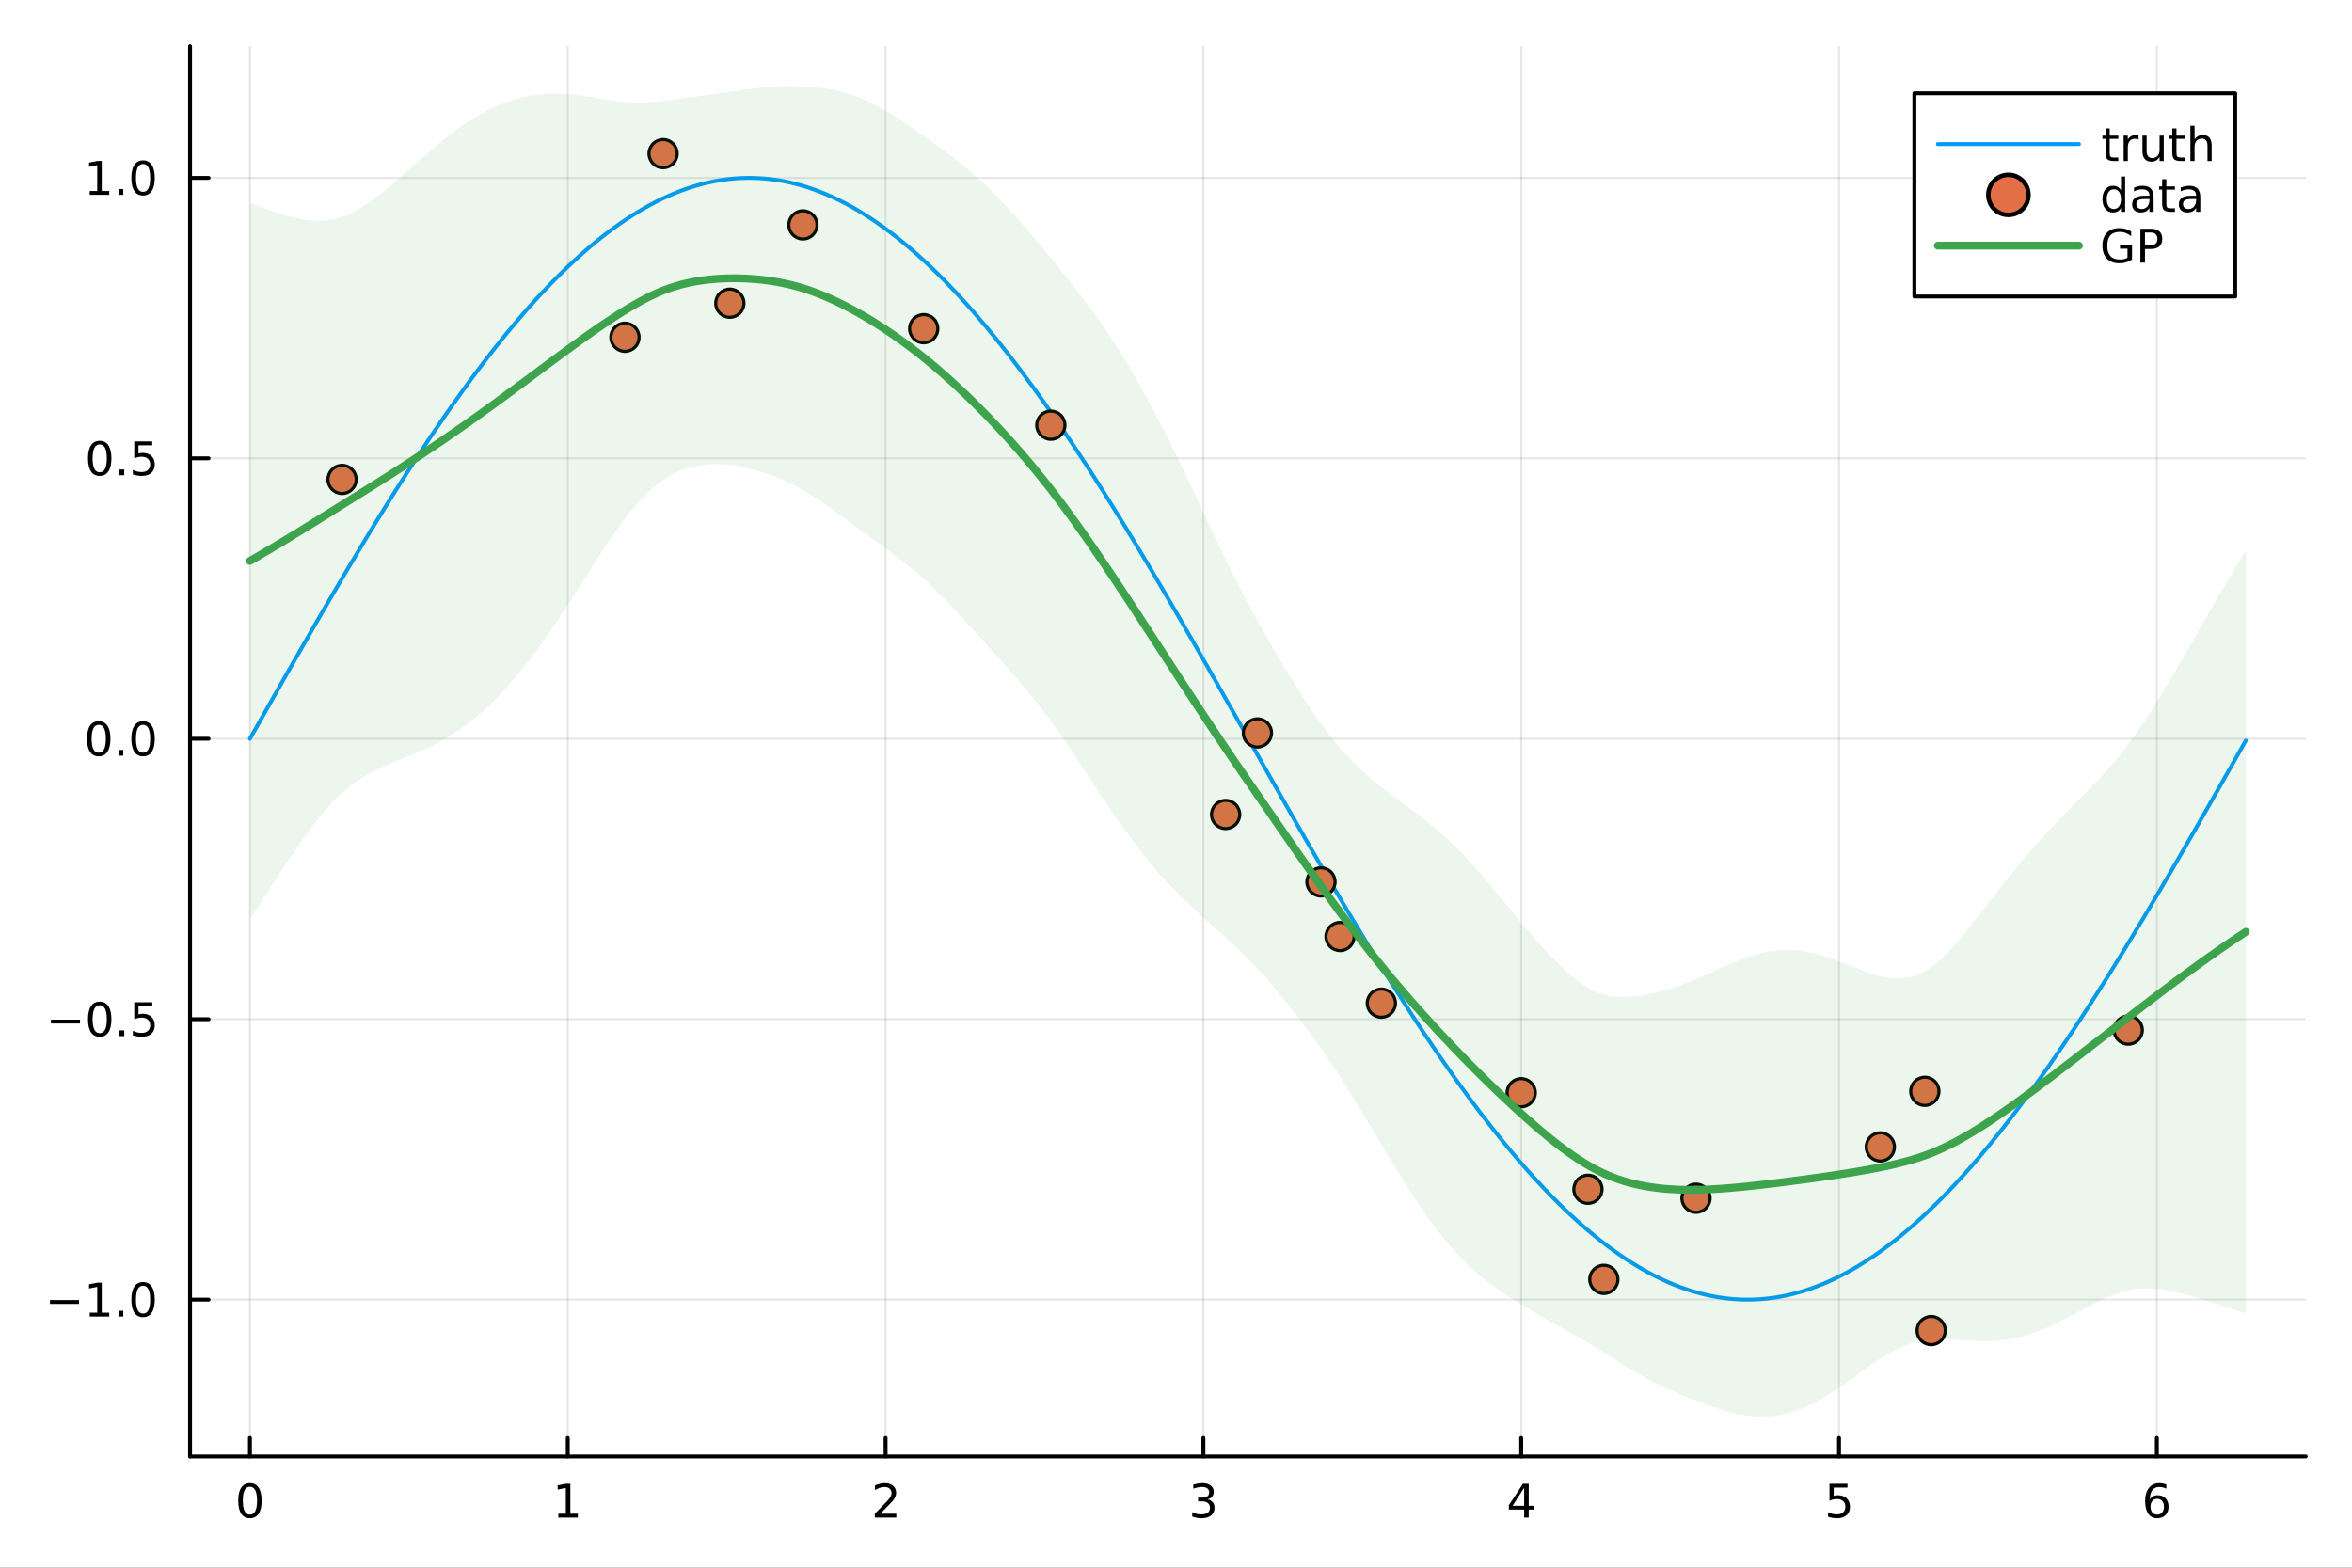 <?xml version="1.0" encoding="utf-8"?>
<svg xmlns="http://www.w3.org/2000/svg" xmlns:xlink="http://www.w3.org/1999/xlink" width="600" height="400" viewBox="0 0 2400 1600">
<rect x="0" y="0" width="2400" height="1600" fill="#333333" stroke="none"/>
<defs>
  <clipPath id="clip170">
    <rect x="0" y="0" width="2400" height="1600"/>
  </clipPath>
</defs>
<path clip-path="url(#clip170)" d="M0 1600 L2400 1600 L2400 0 L0 0  Z" fill="#ffffff" fill-rule="evenodd" fill-opacity="1"/>
<defs>
  <clipPath id="clip171">
    <rect x="480" y="0" width="1681" height="1600"/>
  </clipPath>
</defs>
<path clip-path="url(#clip170)" d="M193.936 1486.45 L2352.76 1486.45 L2352.76 47.244 L193.936 47.244  Z" fill="#ffffff" fill-rule="evenodd" fill-opacity="1"/>
<defs>
  <clipPath id="clip172">
    <rect x="193" y="47" width="2160" height="1440"/>
  </clipPath>
</defs>
<polyline clip-path="url(#clip172)" style="stroke:#000000; stroke-linecap:round; stroke-linejoin:round; stroke-width:2; stroke-opacity:0.1; fill:none" points="255.035,1486.45 255.035,47.244 "/>
<polyline clip-path="url(#clip172)" style="stroke:#000000; stroke-linecap:round; stroke-linejoin:round; stroke-width:2; stroke-opacity:0.1; fill:none" points="579.338,1486.45 579.338,47.244 "/>
<polyline clip-path="url(#clip172)" style="stroke:#000000; stroke-linecap:round; stroke-linejoin:round; stroke-width:2; stroke-opacity:0.1; fill:none" points="903.641,1486.45 903.641,47.244 "/>
<polyline clip-path="url(#clip172)" style="stroke:#000000; stroke-linecap:round; stroke-linejoin:round; stroke-width:2; stroke-opacity:0.1; fill:none" points="1227.94,1486.45 1227.94,47.244 "/>
<polyline clip-path="url(#clip172)" style="stroke:#000000; stroke-linecap:round; stroke-linejoin:round; stroke-width:2; stroke-opacity:0.1; fill:none" points="1552.25,1486.45 1552.25,47.244 "/>
<polyline clip-path="url(#clip172)" style="stroke:#000000; stroke-linecap:round; stroke-linejoin:round; stroke-width:2; stroke-opacity:0.1; fill:none" points="1876.55,1486.45 1876.55,47.244 "/>
<polyline clip-path="url(#clip172)" style="stroke:#000000; stroke-linecap:round; stroke-linejoin:round; stroke-width:2; stroke-opacity:0.1; fill:none" points="2200.85,1486.45 2200.85,47.244 "/>
<polyline clip-path="url(#clip172)" style="stroke:#000000; stroke-linecap:round; stroke-linejoin:round; stroke-width:2; stroke-opacity:0.1; fill:none" points="193.936,1326.39 2352.76,1326.39 "/>
<polyline clip-path="url(#clip172)" style="stroke:#000000; stroke-linecap:round; stroke-linejoin:round; stroke-width:2; stroke-opacity:0.1; fill:none" points="193.936,1040.19 2352.76,1040.19 "/>
<polyline clip-path="url(#clip172)" style="stroke:#000000; stroke-linecap:round; stroke-linejoin:round; stroke-width:2; stroke-opacity:0.1; fill:none" points="193.936,753.985 2352.76,753.985 "/>
<polyline clip-path="url(#clip172)" style="stroke:#000000; stroke-linecap:round; stroke-linejoin:round; stroke-width:2; stroke-opacity:0.1; fill:none" points="193.936,467.781 2352.76,467.781 "/>
<polyline clip-path="url(#clip172)" style="stroke:#000000; stroke-linecap:round; stroke-linejoin:round; stroke-width:2; stroke-opacity:0.1; fill:none" points="193.936,181.578 2352.76,181.578 "/>
<polyline clip-path="url(#clip170)" style="stroke:#000000; stroke-linecap:round; stroke-linejoin:round; stroke-width:4; stroke-opacity:1; fill:none" points="193.936,1486.45 2352.76,1486.45 "/>
<polyline clip-path="url(#clip170)" style="stroke:#000000; stroke-linecap:round; stroke-linejoin:round; stroke-width:4; stroke-opacity:1; fill:none" points="255.035,1486.45 255.035,1467.55 "/>
<polyline clip-path="url(#clip170)" style="stroke:#000000; stroke-linecap:round; stroke-linejoin:round; stroke-width:4; stroke-opacity:1; fill:none" points="579.338,1486.45 579.338,1467.55 "/>
<polyline clip-path="url(#clip170)" style="stroke:#000000; stroke-linecap:round; stroke-linejoin:round; stroke-width:4; stroke-opacity:1; fill:none" points="903.641,1486.45 903.641,1467.55 "/>
<polyline clip-path="url(#clip170)" style="stroke:#000000; stroke-linecap:round; stroke-linejoin:round; stroke-width:4; stroke-opacity:1; fill:none" points="1227.94,1486.45 1227.94,1467.55 "/>
<polyline clip-path="url(#clip170)" style="stroke:#000000; stroke-linecap:round; stroke-linejoin:round; stroke-width:4; stroke-opacity:1; fill:none" points="1552.25,1486.45 1552.25,1467.55 "/>
<polyline clip-path="url(#clip170)" style="stroke:#000000; stroke-linecap:round; stroke-linejoin:round; stroke-width:4; stroke-opacity:1; fill:none" points="1876.55,1486.45 1876.55,1467.55 "/>
<polyline clip-path="url(#clip170)" style="stroke:#000000; stroke-linecap:round; stroke-linejoin:round; stroke-width:4; stroke-opacity:1; fill:none" points="2200.85,1486.45 2200.85,1467.55 "/>
<path clip-path="url(#clip170)" d="M255.035 1517.37 Q251.424 1517.37 249.595 1520.93 Q247.789 1524.47 247.789 1531.6 Q247.789 1538.71 249.595 1542.27 Q251.424 1545.82 255.035 1545.82 Q258.669 1545.82 260.474 1542.27 Q262.303 1538.71 262.303 1531.6 Q262.303 1524.47 260.474 1520.93 Q258.669 1517.37 255.035 1517.37 M255.035 1513.66 Q260.845 1513.66 263.9 1518.27 Q266.979 1522.85 266.979 1531.6 Q266.979 1540.33 263.9 1544.94 Q260.845 1549.52 255.035 1549.52 Q249.225 1549.52 246.146 1544.94 Q243.09 1540.33 243.09 1531.6 Q243.09 1522.85 246.146 1518.27 Q249.225 1513.66 255.035 1513.66 Z" fill="#000000" fill-rule="nonzero" fill-opacity="1" /><path clip-path="url(#clip170)" d="M569.72 1544.91 L577.358 1544.91 L577.358 1518.55 L569.048 1520.21 L569.048 1515.95 L577.312 1514.29 L581.988 1514.29 L581.988 1544.91 L589.627 1544.91 L589.627 1548.85 L569.72 1548.85 L569.72 1544.91 Z" fill="#000000" fill-rule="nonzero" fill-opacity="1" /><path clip-path="url(#clip170)" d="M898.293 1544.91 L914.613 1544.91 L914.613 1548.85 L892.668 1548.85 L892.668 1544.91 Q895.33 1542.16 899.914 1537.53 Q904.52 1532.88 905.701 1531.53 Q907.946 1529.01 908.826 1527.27 Q909.729 1525.51 909.729 1523.82 Q909.729 1521.07 907.784 1519.33 Q905.863 1517.6 902.761 1517.6 Q900.562 1517.6 898.108 1518.36 Q895.678 1519.13 892.9 1520.68 L892.9 1515.95 Q895.724 1514.82 898.178 1514.24 Q900.631 1513.66 902.668 1513.66 Q908.039 1513.66 911.233 1516.35 Q914.428 1519.03 914.428 1523.52 Q914.428 1525.65 913.617 1527.57 Q912.83 1529.47 910.724 1532.07 Q910.145 1532.74 907.043 1535.95 Q903.942 1539.15 898.293 1544.91 Z" fill="#000000" fill-rule="nonzero" fill-opacity="1" /><path clip-path="url(#clip170)" d="M1232.19 1530.21 Q1235.55 1530.93 1237.42 1533.2 Q1239.32 1535.47 1239.32 1538.8 Q1239.32 1543.92 1235.8 1546.72 Q1232.28 1549.52 1225.8 1549.52 Q1223.63 1549.52 1221.31 1549.08 Q1219.02 1548.66 1216.57 1547.81 L1216.57 1543.29 Q1218.51 1544.43 1220.83 1545.01 Q1223.14 1545.58 1225.66 1545.58 Q1230.06 1545.58 1232.35 1543.85 Q1234.67 1542.11 1234.67 1538.8 Q1234.67 1535.75 1232.52 1534.03 Q1230.39 1532.3 1226.57 1532.3 L1222.54 1532.3 L1222.54 1528.45 L1226.75 1528.45 Q1230.2 1528.45 1232.03 1527.09 Q1233.86 1525.7 1233.86 1523.11 Q1233.86 1520.45 1231.96 1519.03 Q1230.08 1517.6 1226.57 1517.6 Q1224.64 1517.6 1222.45 1518.01 Q1220.25 1518.43 1217.61 1519.31 L1217.61 1515.14 Q1220.27 1514.4 1222.58 1514.03 Q1224.92 1513.66 1226.98 1513.66 Q1232.31 1513.66 1235.41 1516.09 Q1238.51 1518.5 1238.51 1522.62 Q1238.51 1525.49 1236.87 1527.48 Q1235.22 1529.45 1232.19 1530.21 Z" fill="#000000" fill-rule="nonzero" fill-opacity="1" /><path clip-path="url(#clip170)" d="M1555.26 1518.36 L1543.45 1536.81 L1555.26 1536.81 L1555.26 1518.36 M1554.03 1514.29 L1559.91 1514.29 L1559.91 1536.81 L1564.84 1536.81 L1564.84 1540.7 L1559.91 1540.7 L1559.91 1548.85 L1555.26 1548.85 L1555.26 1540.7 L1539.65 1540.7 L1539.65 1536.19 L1554.03 1514.29 Z" fill="#000000" fill-rule="nonzero" fill-opacity="1" /><path clip-path="url(#clip170)" d="M1866.83 1514.29 L1885.18 1514.29 L1885.18 1518.22 L1871.11 1518.22 L1871.11 1526.7 Q1872.13 1526.35 1873.15 1526.19 Q1874.17 1526 1875.18 1526 Q1880.97 1526 1884.35 1529.17 Q1887.73 1532.34 1887.73 1537.76 Q1887.73 1543.34 1884.26 1546.44 Q1880.79 1549.52 1874.47 1549.52 Q1872.29 1549.52 1870.02 1549.15 Q1867.78 1548.78 1865.37 1548.04 L1865.37 1543.34 Q1867.45 1544.47 1869.67 1545.03 Q1871.9 1545.58 1874.37 1545.58 Q1878.38 1545.58 1880.72 1543.48 Q1883.05 1541.37 1883.05 1537.76 Q1883.05 1534.15 1880.72 1532.04 Q1878.38 1529.94 1874.37 1529.94 Q1872.5 1529.94 1870.62 1530.35 Q1868.77 1530.77 1866.83 1531.65 L1866.83 1514.29 Z" fill="#000000" fill-rule="nonzero" fill-opacity="1" /><path clip-path="url(#clip170)" d="M2201.26 1529.7 Q2198.11 1529.7 2196.26 1531.86 Q2194.43 1534.01 2194.43 1537.76 Q2194.43 1541.49 2196.26 1543.66 Q2198.11 1545.82 2201.26 1545.82 Q2204.41 1545.82 2206.23 1543.66 Q2208.09 1541.49 2208.09 1537.76 Q2208.09 1534.01 2206.23 1531.86 Q2204.41 1529.7 2201.26 1529.7 M2210.54 1515.05 L2210.54 1519.31 Q2208.78 1518.48 2206.98 1518.04 Q2205.19 1517.6 2203.43 1517.6 Q2198.8 1517.6 2196.35 1520.72 Q2193.92 1523.85 2193.57 1530.17 Q2194.94 1528.15 2197 1527.09 Q2199.06 1526 2201.54 1526 Q2206.74 1526 2209.75 1529.17 Q2212.79 1532.32 2212.79 1537.76 Q2212.79 1543.08 2209.64 1546.3 Q2206.49 1549.52 2201.26 1549.52 Q2195.26 1549.52 2192.09 1544.94 Q2188.92 1540.33 2188.92 1531.6 Q2188.92 1523.41 2192.81 1518.55 Q2196.7 1513.66 2203.25 1513.66 Q2205.01 1513.66 2206.79 1514.01 Q2208.6 1514.36 2210.54 1515.05 Z" fill="#000000" fill-rule="nonzero" fill-opacity="1" /><polyline clip-path="url(#clip170)" style="stroke:#000000; stroke-linecap:round; stroke-linejoin:round; stroke-width:4; stroke-opacity:1; fill:none" points="193.936,1486.45 193.936,47.244 "/>
<polyline clip-path="url(#clip170)" style="stroke:#000000; stroke-linecap:round; stroke-linejoin:round; stroke-width:4; stroke-opacity:1; fill:none" points="193.936,1326.39 212.834,1326.39 "/>
<polyline clip-path="url(#clip170)" style="stroke:#000000; stroke-linecap:round; stroke-linejoin:round; stroke-width:4; stroke-opacity:1; fill:none" points="193.936,1040.19 212.834,1040.19 "/>
<polyline clip-path="url(#clip170)" style="stroke:#000000; stroke-linecap:round; stroke-linejoin:round; stroke-width:4; stroke-opacity:1; fill:none" points="193.936,753.985 212.834,753.985 "/>
<polyline clip-path="url(#clip170)" style="stroke:#000000; stroke-linecap:round; stroke-linejoin:round; stroke-width:4; stroke-opacity:1; fill:none" points="193.936,467.781 212.834,467.781 "/>
<polyline clip-path="url(#clip170)" style="stroke:#000000; stroke-linecap:round; stroke-linejoin:round; stroke-width:4; stroke-opacity:1; fill:none" points="193.936,181.578 212.834,181.578 "/>
<path clip-path="url(#clip170)" d="M50.992 1326.84 L80.668 1326.84 L80.668 1330.78 L50.992 1330.78 L50.992 1326.84 Z" fill="#000000" fill-rule="nonzero" fill-opacity="1" /><path clip-path="url(#clip170)" d="M91.571 1339.74 L99.21 1339.74 L99.21 1313.37 L90.899 1315.04 L90.899 1310.78 L99.163 1309.11 L103.839 1309.11 L103.839 1339.74 L111.478 1339.74 L111.478 1343.67 L91.571 1343.67 L91.571 1339.74 Z" fill="#000000" fill-rule="nonzero" fill-opacity="1" /><path clip-path="url(#clip170)" d="M120.922 1337.79 L125.807 1337.79 L125.807 1343.67 L120.922 1343.67 L120.922 1337.79 Z" fill="#000000" fill-rule="nonzero" fill-opacity="1" /><path clip-path="url(#clip170)" d="M145.992 1312.19 Q142.381 1312.19 140.552 1315.75 Q138.746 1319.3 138.746 1326.43 Q138.746 1333.53 140.552 1337.1 Q142.381 1340.64 145.992 1340.64 Q149.626 1340.64 151.431 1337.1 Q153.26 1333.53 153.26 1326.43 Q153.26 1319.3 151.431 1315.75 Q149.626 1312.19 145.992 1312.19 M145.992 1308.49 Q151.802 1308.49 154.857 1313.09 Q157.936 1317.68 157.936 1326.43 Q157.936 1335.15 154.857 1339.76 Q151.802 1344.34 145.992 1344.34 Q140.181 1344.34 137.103 1339.76 Q134.047 1335.15 134.047 1326.43 Q134.047 1317.68 137.103 1313.09 Q140.181 1308.49 145.992 1308.49 Z" fill="#000000" fill-rule="nonzero" fill-opacity="1" /><path clip-path="url(#clip170)" d="M51.987 1040.64 L81.663 1040.64 L81.663 1044.57 L51.987 1044.57 L51.987 1040.64 Z" fill="#000000" fill-rule="nonzero" fill-opacity="1" /><path clip-path="url(#clip170)" d="M101.756 1025.99 Q98.145 1025.99 96.316 1029.55 Q94.51 1033.09 94.51 1040.22 Q94.51 1047.33 96.316 1050.89 Q98.145 1054.44 101.756 1054.44 Q105.39 1054.44 107.196 1050.89 Q109.024 1047.33 109.024 1040.22 Q109.024 1033.09 107.196 1029.55 Q105.39 1025.99 101.756 1025.99 M101.756 1022.28 Q107.566 1022.28 110.621 1026.89 Q113.7 1031.47 113.7 1040.22 Q113.7 1048.95 110.621 1053.56 Q107.566 1058.14 101.756 1058.14 Q95.946 1058.14 92.867 1053.56 Q89.811 1048.95 89.811 1040.22 Q89.811 1031.47 92.867 1026.89 Q95.946 1022.28 101.756 1022.28 Z" fill="#000000" fill-rule="nonzero" fill-opacity="1" /><path clip-path="url(#clip170)" d="M121.918 1051.59 L126.802 1051.59 L126.802 1057.47 L121.918 1057.47 L121.918 1051.59 Z" fill="#000000" fill-rule="nonzero" fill-opacity="1" /><path clip-path="url(#clip170)" d="M137.033 1022.91 L155.39 1022.91 L155.39 1026.84 L141.316 1026.84 L141.316 1035.32 Q142.334 1034.97 143.353 1034.81 Q144.371 1034.62 145.39 1034.62 Q151.177 1034.62 154.556 1037.79 Q157.936 1040.96 157.936 1046.38 Q157.936 1051.96 154.464 1055.06 Q150.992 1058.14 144.672 1058.14 Q142.496 1058.14 140.228 1057.77 Q137.982 1057.4 135.575 1056.66 L135.575 1051.96 Q137.658 1053.09 139.881 1053.65 Q142.103 1054.2 144.58 1054.2 Q148.584 1054.2 150.922 1052.1 Q153.26 1049.99 153.26 1046.38 Q153.26 1042.77 150.922 1040.66 Q148.584 1038.56 144.58 1038.56 Q142.705 1038.56 140.83 1038.97 Q138.978 1039.39 137.033 1040.27 L137.033 1022.91 Z" fill="#000000" fill-rule="nonzero" fill-opacity="1" /><path clip-path="url(#clip170)" d="M100.76 739.783 Q97.149 739.783 95.321 743.348 Q93.515 746.89 93.515 754.02 Q93.515 761.126 95.321 764.691 Q97.149 768.232 100.76 768.232 Q104.395 768.232 106.2 764.691 Q108.029 761.126 108.029 754.02 Q108.029 746.89 106.2 743.348 Q104.395 739.783 100.76 739.783 M100.76 736.08 Q106.571 736.08 109.626 740.686 Q112.705 745.27 112.705 754.02 Q112.705 762.746 109.626 767.353 Q106.571 771.936 100.76 771.936 Q94.95 771.936 91.871 767.353 Q88.816 762.746 88.816 754.02 Q88.816 745.27 91.871 740.686 Q94.95 736.08 100.76 736.08 Z" fill="#000000" fill-rule="nonzero" fill-opacity="1" /><path clip-path="url(#clip170)" d="M120.922 765.385 L125.807 765.385 L125.807 771.265 L120.922 771.265 L120.922 765.385 Z" fill="#000000" fill-rule="nonzero" fill-opacity="1" /><path clip-path="url(#clip170)" d="M145.992 739.783 Q142.381 739.783 140.552 743.348 Q138.746 746.89 138.746 754.02 Q138.746 761.126 140.552 764.691 Q142.381 768.232 145.992 768.232 Q149.626 768.232 151.431 764.691 Q153.26 761.126 153.26 754.02 Q153.26 746.89 151.431 743.348 Q149.626 739.783 145.992 739.783 M145.992 736.08 Q151.802 736.08 154.857 740.686 Q157.936 745.27 157.936 754.02 Q157.936 762.746 154.857 767.353 Q151.802 771.936 145.992 771.936 Q140.181 771.936 137.103 767.353 Q134.047 762.746 134.047 754.02 Q134.047 745.27 137.103 740.686 Q140.181 736.08 145.992 736.08 Z" fill="#000000" fill-rule="nonzero" fill-opacity="1" /><path clip-path="url(#clip170)" d="M101.756 453.58 Q98.145 453.58 96.316 457.145 Q94.51 460.687 94.51 467.816 Q94.51 474.923 96.316 478.487 Q98.145 482.029 101.756 482.029 Q105.39 482.029 107.196 478.487 Q109.024 474.923 109.024 467.816 Q109.024 460.687 107.196 457.145 Q105.39 453.58 101.756 453.58 M101.756 449.876 Q107.566 449.876 110.621 454.483 Q113.7 459.066 113.7 467.816 Q113.7 476.543 110.621 481.149 Q107.566 485.733 101.756 485.733 Q95.946 485.733 92.867 481.149 Q89.811 476.543 89.811 467.816 Q89.811 459.066 92.867 454.483 Q95.946 449.876 101.756 449.876 Z" fill="#000000" fill-rule="nonzero" fill-opacity="1" /><path clip-path="url(#clip170)" d="M121.918 479.182 L126.802 479.182 L126.802 485.061 L121.918 485.061 L121.918 479.182 Z" fill="#000000" fill-rule="nonzero" fill-opacity="1" /><path clip-path="url(#clip170)" d="M137.033 450.501 L155.39 450.501 L155.39 454.437 L141.316 454.437 L141.316 462.909 Q142.334 462.562 143.353 462.4 Q144.371 462.214 145.39 462.214 Q151.177 462.214 154.556 465.386 Q157.936 468.557 157.936 473.974 Q157.936 479.552 154.464 482.654 Q150.992 485.733 144.672 485.733 Q142.496 485.733 140.228 485.362 Q137.982 484.992 135.575 484.251 L135.575 479.552 Q137.658 480.686 139.881 481.242 Q142.103 481.798 144.58 481.798 Q148.584 481.798 150.922 479.691 Q153.26 477.585 153.26 473.974 Q153.26 470.362 150.922 468.256 Q148.584 466.15 144.58 466.15 Q142.705 466.15 140.83 466.566 Q138.978 466.983 137.033 467.862 L137.033 450.501 Z" fill="#000000" fill-rule="nonzero" fill-opacity="1" /><path clip-path="url(#clip170)" d="M91.571 194.923 L99.21 194.923 L99.21 168.557 L90.899 170.224 L90.899 165.965 L99.163 164.298 L103.839 164.298 L103.839 194.923 L111.478 194.923 L111.478 198.858 L91.571 198.858 L91.571 194.923 Z" fill="#000000" fill-rule="nonzero" fill-opacity="1" /><path clip-path="url(#clip170)" d="M120.922 192.979 L125.807 192.979 L125.807 198.858 L120.922 198.858 L120.922 192.979 Z" fill="#000000" fill-rule="nonzero" fill-opacity="1" /><path clip-path="url(#clip170)" d="M145.992 167.377 Q142.381 167.377 140.552 170.942 Q138.746 174.483 138.746 181.613 Q138.746 188.719 140.552 192.284 Q142.381 195.826 145.992 195.826 Q149.626 195.826 151.431 192.284 Q153.26 188.719 153.26 181.613 Q153.26 174.483 151.431 170.942 Q149.626 167.377 145.992 167.377 M145.992 163.673 Q151.802 163.673 154.857 168.28 Q157.936 172.863 157.936 181.613 Q157.936 190.34 154.857 194.946 Q151.802 199.529 145.992 199.529 Q140.181 199.529 137.103 194.946 Q134.047 190.34 134.047 181.613 Q134.047 172.863 137.103 168.28 Q140.181 163.673 145.992 163.673 Z" fill="#000000" fill-rule="nonzero" fill-opacity="1" /><polyline clip-path="url(#clip172)" style="stroke:#009af9; stroke-linecap:round; stroke-linejoin:round; stroke-width:4; stroke-opacity:1; fill:none" points="255.035,753.985 258.278,748.261 261.521,742.537 264.764,736.815 268.007,731.095 271.25,725.376 274.493,719.661 277.736,713.949 280.979,708.241 284.222,702.538 287.465,696.839 290.708,691.147 293.951,685.461 297.194,679.781 300.437,674.109 303.68,668.445 306.923,662.79 310.166,657.144 313.409,651.507 316.652,645.881 319.895,640.265 323.138,634.661 326.381,629.069 329.624,623.489 332.867,617.922 336.11,612.369 339.353,606.83 342.596,601.306 345.84,595.797 349.083,590.304 352.326,584.827 355.569,579.367 358.812,573.925 362.055,568.5 365.298,563.095 368.541,557.708 371.784,552.341 375.027,546.994 378.27,541.667 381.513,536.362 384.756,531.079 387.999,525.818 391.242,520.58 394.485,515.365 397.728,510.174 400.971,505.008 404.214,499.866 407.457,494.75 410.7,489.659 413.943,484.595 417.186,479.558 420.429,474.549 423.672,469.567 426.915,464.614 430.158,459.69 433.401,454.795 436.644,449.93 439.887,445.096 443.13,440.292 446.373,435.52 449.616,430.78 452.859,426.072 456.103,421.396 459.346,416.754 462.589,412.146 465.832,407.572 469.075,403.033 472.318,398.528 475.561,394.059 478.804,389.627 482.047,385.23 485.29,380.871 488.533,376.549 491.776,372.264 495.019,368.018 498.262,363.81 501.505,359.642 504.748,355.512 507.991,351.423 511.234,347.374 514.477,343.365 517.72,339.398 520.963,335.472 524.206,331.588 527.449,327.746 530.692,323.947 533.935,320.191 537.178,316.478 540.421,312.809 543.664,309.184 546.907,305.603 550.15,302.068 553.393,298.577 556.636,295.132 559.879,291.733 563.122,288.38 566.366,285.074 569.609,281.815 572.852,278.603 576.095,275.438 579.338,272.321 582.581,269.253 585.824,266.232 589.067,263.261 592.31,260.339 595.553,257.466 598.796,254.643 602.039,251.869 605.282,249.146 608.525,246.474 611.768,243.852 615.011,241.281 618.254,238.761 621.497,236.293 624.74,233.877 627.983,231.513 631.226,229.201 634.469,226.941 637.712,224.734 640.955,222.58 644.198,220.479 647.441,218.432 650.684,216.438 653.927,214.498 657.17,212.612 660.413,210.78 663.656,209.002 666.899,207.279 670.142,205.61 673.385,203.996 676.629,202.438 679.872,200.934 683.115,199.486 686.358,198.093 689.601,196.756 692.844,195.474 696.087,194.249 699.33,193.079 702.573,191.965 705.816,190.908 709.059,189.907 712.302,188.962 715.545,188.074 718.788,187.242 722.031,186.467 725.274,185.749 728.517,185.088 731.76,184.483 735.003,183.936 738.246,183.445 741.489,183.012 744.732,182.636 747.975,182.316 751.218,182.054 754.461,181.85 757.704,181.702 760.947,181.611 764.19,181.578 767.433,181.602 770.676,181.684 773.919,181.822 777.162,182.018 780.405,182.271 783.648,182.581 786.892,182.948 790.135,183.373 793.378,183.854 796.621,184.392 799.864,184.988 803.107,185.64 806.35,186.349 809.593,187.115 812.836,187.938 816.079,188.817 819.322,189.753 822.565,190.745 825.808,191.793 829.051,192.898 832.294,194.059 835.537,195.275 838.78,196.548 842.023,197.876 845.266,199.26 848.509,200.7 851.752,202.194 854.995,203.744 858.238,205.349 861.481,207.009 864.724,208.724 867.967,210.493 871.21,212.316 874.453,214.194 877.696,216.125 880.939,218.111 884.182,220.15 887.425,222.242 890.668,224.388 893.911,226.586 897.155,228.837 900.398,231.141 903.641,233.497 906.884,235.905 910.127,238.365 913.37,240.876 916.613,243.439 919.856,246.053 923.099,248.717 926.342,251.432 929.585,254.198 932.828,257.013 936.071,259.878 939.314,262.792 942.557,265.756 945.8,268.768 949.043,271.829 952.286,274.938 955.529,278.095 958.772,281.3 962.015,284.552 965.258,287.851 968.501,291.196 971.744,294.588 974.987,298.025 978.23,301.509 981.473,305.037 984.716,308.61 987.959,312.228 991.202,315.89 994.445,319.596 997.688,323.346 1000.93,327.138 1004.17,330.973 1007.42,334.851 1010.66,338.77 1013.9,342.731 1017.15,346.733 1020.39,350.775 1023.63,354.858 1026.88,358.981 1030.12,363.144 1033.36,367.345 1036.6,371.585 1039.85,375.864 1043.09,380.18 1046.33,384.533 1049.58,388.924 1052.82,393.351 1056.06,397.814 1059.31,402.313 1062.55,406.847 1065.79,411.415 1069.04,416.018 1072.28,420.655 1075.52,425.325 1078.76,430.028 1082.01,434.763 1085.25,439.53 1088.49,444.329 1091.74,449.158 1094.98,454.018 1098.22,458.908 1101.47,463.828 1104.71,468.776 1107.95,473.754 1111.19,478.759 1114.44,483.791 1117.68,488.851 1120.92,493.937 1124.17,499.049 1127.41,504.187 1130.65,509.35 1133.9,514.537 1137.14,519.748 1140.38,524.982 1143.62,530.24 1146.87,535.519 1150.11,540.821 1153.35,546.144 1156.6,551.488 1159.84,556.852 1163.08,562.235 1166.33,567.638 1169.57,573.06 1172.81,578.499 1176.06,583.956 1179.3,589.43 1182.54,594.921 1185.78,600.428 1189.03,605.949 1192.27,611.486 1195.51,617.037 1198.76,622.601 1202,628.179 1205.24,633.769 1208.49,639.372 1211.73,644.986 1214.97,650.61 1218.21,656.245 1221.46,661.89 1224.7,667.544 1227.94,673.207 1231.19,678.877 1234.43,684.556 1237.67,690.241 1240.92,695.932 1244.16,701.63 1247.4,707.332 1250.64,713.04 1253.89,718.751 1257.13,724.466 1260.37,730.184 1263.62,735.904 1266.86,741.626 1270.1,747.349 1273.35,753.073 1276.59,758.797 1279.83,764.521 1283.08,770.243 1286.32,775.964 1289.56,781.683 1292.8,787.399 1296.05,793.111 1299.29,798.82 1302.53,804.524 1305.78,810.223 1309.02,815.916 1312.26,821.604 1315.51,827.284 1318.75,832.957 1321.99,838.623 1325.23,844.279 1328.48,849.927 1331.72,855.565 1334.96,861.194 1338.21,866.811 1341.45,872.417 1344.69,878.011 1347.94,883.593 1351.18,889.162 1354.42,894.717 1357.66,900.258 1360.91,905.785 1364.15,911.296 1367.39,916.792 1370.64,922.271 1373.88,927.734 1377.12,933.179 1380.37,938.607 1383.61,944.015 1386.85,949.405 1390.1,954.775 1393.34,960.126 1396.58,965.455 1399.82,970.764 1403.07,976.05 1406.31,981.315 1409.55,986.557 1412.8,991.775 1416.04,996.97 1419.28,1002.14 1422.53,1007.29 1425.77,1012.41 1429.01,1017.5 1432.25,1022.57 1435.5,1027.61 1438.74,1032.62 1441.98,1037.61 1445.23,1042.57 1448.47,1047.5 1451.71,1052.4 1454.96,1057.27 1458.2,1062.11 1461.44,1066.91 1464.68,1071.69 1467.93,1076.44 1471.17,1081.15 1474.41,1085.83 1477.66,1090.48 1480.9,1095.09 1484.14,1099.67 1487.39,1104.22 1490.63,1108.73 1493.87,1113.2 1497.11,1117.64 1500.36,1122.04 1503.6,1126.41 1506.84,1130.74 1510.09,1135.03 1513.33,1139.28 1516.57,1143.49 1519.82,1147.67 1523.06,1151.8 1526.3,1155.9 1529.55,1159.95 1532.79,1163.97 1536.03,1167.94 1539.27,1171.88 1542.52,1175.77 1545.76,1179.61 1549,1183.42 1552.25,1187.18 1555.49,1190.9 1558.73,1194.58 1561.98,1198.21 1565.22,1201.8 1568.46,1205.34 1571.7,1208.84 1574.95,1212.29 1578.19,1215.7 1581.43,1219.06 1584.68,1222.37 1587.92,1225.64 1591.16,1228.86 1594.41,1232.03 1597.65,1235.16 1600.89,1238.23 1604.13,1241.26 1607.38,1244.24 1610.62,1247.17 1613.86,1250.05 1617.11,1252.88 1620.35,1255.66 1623.59,1258.39 1626.84,1261.07 1630.08,1263.7 1633.32,1266.28 1636.57,1268.81 1639.81,1271.29 1643.05,1273.71 1646.29,1276.08 1649.54,1278.4 1652.78,1280.67 1656.02,1282.89 1659.27,1285.05 1662.51,1287.16 1665.75,1289.22 1669,1291.22 1672.24,1293.17 1675.48,1295.06 1678.72,1296.9 1681.97,1298.69 1685.21,1300.42 1688.45,1302.1 1691.7,1303.72 1694.94,1305.29 1698.18,1306.8 1701.43,1308.26 1704.67,1309.66 1707.91,1311 1711.15,1312.3 1714.4,1313.53 1717.64,1314.71 1720.88,1315.83 1724.13,1316.9 1727.37,1317.91 1730.61,1318.86 1733.86,1319.76 1737.1,1320.6 1740.34,1321.38 1743.59,1322.11 1746.83,1322.78 1750.07,1323.39 1753.31,1323.95 1756.56,1324.45 1759.8,1324.89 1763.04,1325.28 1766.29,1325.61 1769.53,1325.88 1772.77,1326.09 1776.02,1326.25 1779.26,1326.35 1782.5,1326.39 1785.74,1326.37 1788.99,1326.3 1792.23,1326.17 1795.47,1325.99 1798.72,1325.74 1801.96,1325.44 1805.2,1325.08 1808.45,1324.67 1811.69,1324.2 1814.93,1323.67 1818.17,1323.08 1821.42,1322.44 1824.66,1321.74 1827.9,1320.98 1831.15,1320.17 1834.39,1319.3 1837.63,1318.37 1840.88,1317.39 1844.12,1316.35 1847.36,1315.25 1850.61,1314.1 1853.85,1312.89 1857.09,1311.63 1860.33,1310.31 1863.58,1308.93 1866.82,1307.5 1870.06,1306.02 1873.31,1304.48 1876.55,1302.88 1879.79,1301.23 1883.04,1299.52 1886.28,1297.76 1889.52,1295.95 1892.76,1294.08 1896.01,1292.16 1899.25,1290.18 1902.49,1288.15 1905.74,1286.06 1908.98,1283.93 1912.22,1281.74 1915.47,1279.49 1918.71,1277.2 1921.95,1274.85 1925.19,1272.45 1928.44,1270 1931.68,1267.5 1934.92,1264.94 1938.17,1262.34 1941.41,1259.68 1944.65,1256.97 1947.9,1254.22 1951.14,1251.41 1954.38,1248.55 1957.63,1245.64 1960.87,1242.69 1964.11,1239.68 1967.35,1236.63 1970.6,1233.53 1973.84,1230.38 1977.08,1227.18 1980.33,1223.94 1983.57,1220.65 1986.81,1217.31 1990.06,1213.93 1993.3,1210.49 1996.54,1207.02 1999.78,1203.5 2003.03,1199.93 2006.27,1196.32 2009.51,1192.67 2012.76,1188.97 2016,1185.22 2019.24,1181.44 2022.49,1177.61 2025.73,1173.74 2028.97,1169.83 2032.21,1165.87 2035.46,1161.88 2038.7,1157.84 2041.94,1153.76 2045.19,1149.65 2048.43,1145.49 2051.67,1141.3 2054.92,1137.06 2058.16,1132.79 2061.4,1128.48 2064.65,1124.13 2067.89,1119.75 2071.13,1115.33 2074.37,1110.87 2077.62,1106.38 2080.86,1101.85 2084.1,1097.28 2087.35,1092.69 2090.59,1088.06 2093.83,1083.39 2097.08,1078.69 2100.32,1073.96 2103.56,1069.2 2106.8,1064.41 2110.05,1059.58 2113.29,1054.73 2116.53,1049.84 2119.78,1044.93 2123.02,1039.98 2126.26,1035.01 2129.51,1030.01 2132.75,1024.98 2135.99,1019.93 2139.23,1014.84 2142.48,1009.74 2145.72,1004.6 2148.96,999.444 2152.21,994.261 2155.45,989.053 2158.69,983.822 2161.94,978.569 2165.18,973.292 2168.42,967.994 2171.67,962.675 2174.91,957.334 2178.15,951.974 2181.39,946.593 2184.64,941.193 2187.88,935.775 2191.12,930.338 2194.37,924.884 2197.61,919.412 2200.85,913.924 2204.1,908.42 2207.34,902.901 2210.58,897.366 2213.82,891.818 2217.07,886.255 2220.31,880.68 2223.55,875.091 2226.8,869.491 2230.04,863.879 2233.28,858.256 2236.53,852.622 2239.77,846.979 2243.01,841.327 2246.25,835.665 2249.5,829.996 2252.74,824.319 2255.98,818.635 2259.23,812.944 2262.47,807.248 2265.71,801.546 2268.96,795.839 2272.2,790.128 2275.44,784.414 2278.69,778.697 2281.93,772.977 2285.17,767.255 2288.41,761.532 2291.66,755.808 "/>
<circle clip-path="url(#clip172)" cx="1283.08" cy="748.039" r="14.4" fill="#e26f46" fill-rule="evenodd" fill-opacity="1" stroke="#000000" stroke-opacity="1" stroke-width="3.2"/>
<circle clip-path="url(#clip172)" cx="1964.11" cy="1113.81" r="14.4" fill="#e26f46" fill-rule="evenodd" fill-opacity="1" stroke="#000000" stroke-opacity="1" stroke-width="3.2"/>
<circle clip-path="url(#clip172)" cx="1347.94" cy="900.105" r="14.4" fill="#e26f46" fill-rule="evenodd" fill-opacity="1" stroke="#000000" stroke-opacity="1" stroke-width="3.2"/>
<circle clip-path="url(#clip172)" cx="1636.57" cy="1305.75" r="14.4" fill="#e26f46" fill-rule="evenodd" fill-opacity="1" stroke="#000000" stroke-opacity="1" stroke-width="3.2"/>
<circle clip-path="url(#clip172)" cx="1970.6" cy="1357.97" r="14.4" fill="#e26f46" fill-rule="evenodd" fill-opacity="1" stroke="#000000" stroke-opacity="1" stroke-width="3.2"/>
<circle clip-path="url(#clip172)" cx="1250.64" cy="831.273" r="14.4" fill="#e26f46" fill-rule="evenodd" fill-opacity="1" stroke="#000000" stroke-opacity="1" stroke-width="3.2"/>
<circle clip-path="url(#clip172)" cx="1072.28" cy="433.963" r="14.4" fill="#e26f46" fill-rule="evenodd" fill-opacity="1" stroke="#000000" stroke-opacity="1" stroke-width="3.2"/>
<circle clip-path="url(#clip172)" cx="349.083" cy="489.308" r="14.4" fill="#e26f46" fill-rule="evenodd" fill-opacity="1" stroke="#000000" stroke-opacity="1" stroke-width="3.2"/>
<circle clip-path="url(#clip172)" cx="1409.55" cy="1023.84" r="14.4" fill="#e26f46" fill-rule="evenodd" fill-opacity="1" stroke="#000000" stroke-opacity="1" stroke-width="3.2"/>
<circle clip-path="url(#clip172)" cx="1918.71" cy="1170.55" r="14.4" fill="#e26f46" fill-rule="evenodd" fill-opacity="1" stroke="#000000" stroke-opacity="1" stroke-width="3.2"/>
<circle clip-path="url(#clip172)" cx="676.629" cy="156.817" r="14.4" fill="#e26f46" fill-rule="evenodd" fill-opacity="1" stroke="#000000" stroke-opacity="1" stroke-width="3.2"/>
<circle clip-path="url(#clip172)" cx="2171.67" cy="1051.35" r="14.4" fill="#e26f46" fill-rule="evenodd" fill-opacity="1" stroke="#000000" stroke-opacity="1" stroke-width="3.2"/>
<circle clip-path="url(#clip172)" cx="1620.35" cy="1213.79" r="14.4" fill="#e26f46" fill-rule="evenodd" fill-opacity="1" stroke="#000000" stroke-opacity="1" stroke-width="3.2"/>
<circle clip-path="url(#clip172)" cx="819.322" cy="229.527" r="14.4" fill="#e26f46" fill-rule="evenodd" fill-opacity="1" stroke="#000000" stroke-opacity="1" stroke-width="3.2"/>
<circle clip-path="url(#clip172)" cx="1730.61" cy="1222.94" r="14.4" fill="#e26f46" fill-rule="evenodd" fill-opacity="1" stroke="#000000" stroke-opacity="1" stroke-width="3.2"/>
<circle clip-path="url(#clip172)" cx="744.732" cy="309.454" r="14.4" fill="#e26f46" fill-rule="evenodd" fill-opacity="1" stroke="#000000" stroke-opacity="1" stroke-width="3.2"/>
<circle clip-path="url(#clip172)" cx="1367.39" cy="955.819" r="14.4" fill="#e26f46" fill-rule="evenodd" fill-opacity="1" stroke="#000000" stroke-opacity="1" stroke-width="3.2"/>
<circle clip-path="url(#clip172)" cx="942.557" cy="335.456" r="14.4" fill="#e26f46" fill-rule="evenodd" fill-opacity="1" stroke="#000000" stroke-opacity="1" stroke-width="3.2"/>
<circle clip-path="url(#clip172)" cx="637.712" cy="344.203" r="14.4" fill="#e26f46" fill-rule="evenodd" fill-opacity="1" stroke="#000000" stroke-opacity="1" stroke-width="3.2"/>
<circle clip-path="url(#clip172)" cx="1552.25" cy="1115.24" r="14.4" fill="#e26f46" fill-rule="evenodd" fill-opacity="1" stroke="#000000" stroke-opacity="1" stroke-width="3.2"/>
<path clip-path="url(#clip172)" d="M255.035 938.153 L258.278 933.136 L261.521 928.111 L264.764 923.083 L268.007 918.057 L271.25 913.034 L274.493 908.021 L277.736 903.022 L280.979 898.041 L284.222 893.085 L287.465 888.157 L290.708 883.264 L293.951 878.412 L297.194 873.607 L300.437 868.856 L303.68 864.165 L306.923 859.541 L310.166 854.992 L313.409 850.525 L316.652 846.148 L319.895 841.869 L323.138 837.696 L326.381 833.637 L329.624 829.701 L332.867 825.896 L336.11 822.23 L339.353 818.711 L342.596 815.349 L345.84 812.15 L349.083 809.123 L352.326 806.272 L355.569 803.591 L358.812 801.069 L362.055 798.698 L365.298 796.466 L368.541 794.363 L371.784 792.379 L375.027 790.503 L378.27 788.725 L381.513 787.035 L384.756 785.423 L387.999 783.879 L391.242 782.393 L394.485 780.956 L397.728 779.558 L400.971 778.192 L404.214 776.847 L407.457 775.517 L410.7 774.193 L413.943 772.868 L417.186 771.535 L420.429 770.186 L423.672 768.815 L426.915 767.417 L430.158 765.984 L433.401 764.512 L436.644 762.996 L439.887 761.429 L443.13 759.809 L446.373 758.13 L449.616 756.389 L452.859 754.581 L456.103 752.703 L459.346 750.753 L462.589 748.726 L465.832 746.62 L469.075 744.433 L472.318 742.162 L475.561 739.806 L478.804 737.361 L482.047 734.828 L485.29 732.204 L488.533 729.488 L491.776 726.679 L495.019 723.776 L498.262 720.779 L501.505 717.686 L504.748 714.499 L507.991 711.216 L511.234 707.839 L514.477 704.366 L517.72 700.799 L520.963 697.139 L524.206 693.385 L527.449 689.541 L530.692 685.605 L533.935 681.581 L537.178 677.47 L540.421 673.274 L543.664 668.995 L546.907 664.635 L550.15 660.197 L553.393 655.684 L556.636 651.1 L559.879 646.447 L563.122 641.729 L566.366 636.951 L569.609 632.116 L572.852 627.23 L576.095 622.297 L579.338 617.323 L582.581 612.314 L585.824 607.275 L589.067 602.214 L592.31 597.136 L595.553 592.051 L598.796 586.964 L602.039 581.886 L605.282 576.824 L608.525 571.788 L611.768 566.787 L615.011 561.832 L618.254 556.934 L621.497 552.103 L624.74 547.352 L627.983 542.692 L631.226 538.135 L634.469 533.695 L637.712 529.385 L640.955 525.216 L644.198 521.192 L647.441 517.319 L650.684 513.601 L653.927 510.04 L657.17 506.642 L660.413 503.411 L663.656 500.352 L666.899 497.47 L670.142 494.772 L673.385 492.262 L676.629 489.946 L679.872 487.828 L683.115 485.9 L686.358 484.15 L689.601 482.569 L692.844 481.146 L696.087 479.872 L699.33 478.739 L702.573 477.738 L705.816 476.861 L709.059 476.102 L712.302 475.455 L715.545 474.914 L718.788 474.476 L722.031 474.136 L725.274 473.892 L728.517 473.742 L731.76 473.683 L735.003 473.716 L738.246 473.84 L741.489 474.056 L744.732 474.365 L747.975 474.767 L751.218 475.256 L754.461 475.826 L757.704 476.472 L760.947 477.188 L764.19 477.97 L767.433 478.814 L770.676 479.716 L773.919 480.674 L777.162 481.685 L780.405 482.749 L783.648 483.864 L786.892 485.031 L790.135 486.251 L793.378 487.524 L796.621 488.852 L799.864 490.238 L803.107 491.685 L806.35 493.197 L809.593 494.777 L812.836 496.43 L816.079 498.16 L819.322 499.973 L822.565 501.871 L825.808 503.848 L829.051 505.897 L832.294 508.009 L835.537 510.176 L838.78 512.391 L842.023 514.647 L845.266 516.938 L848.509 519.257 L851.752 521.6 L854.995 523.962 L858.238 526.338 L861.481 528.724 L864.724 531.116 L867.967 533.513 L871.21 535.911 L874.453 538.309 L877.696 540.706 L880.939 543.102 L884.182 545.495 L887.425 547.886 L890.668 550.277 L893.911 552.669 L897.155 555.063 L900.398 557.462 L903.641 559.87 L906.884 562.289 L910.127 564.723 L913.37 567.177 L916.613 569.655 L919.856 572.163 L923.099 574.706 L926.342 577.29 L929.585 579.921 L932.828 582.605 L936.071 585.349 L939.314 588.161 L942.557 591.046 L945.8 594.01 L949.043 597.049 L952.286 600.156 L955.529 603.325 L958.772 606.551 L962.015 609.828 L965.258 613.149 L968.501 616.511 L971.744 619.908 L974.987 623.336 L978.23 626.791 L981.473 630.269 L984.716 633.766 L987.959 637.28 L991.202 640.808 L994.445 644.349 L997.688 647.901 L1000.93 651.462 L1004.17 655.033 L1007.42 658.612 L1010.66 662.201 L1013.9 665.8 L1017.15 669.411 L1020.39 673.034 L1023.63 676.672 L1026.88 680.328 L1030.12 684.005 L1033.36 687.705 L1036.6 691.434 L1039.85 695.195 L1043.09 698.992 L1046.33 702.831 L1049.58 706.716 L1052.82 710.654 L1056.06 714.651 L1059.31 718.711 L1062.55 722.842 L1065.79 727.049 L1069.04 731.34 L1072.28 735.721 L1075.52 740.195 L1078.76 744.756 L1082.01 749.394 L1085.25 754.101 L1088.49 758.867 L1091.74 763.684 L1094.98 768.541 L1098.22 773.432 L1101.47 778.346 L1104.71 783.277 L1107.95 788.217 L1111.19 793.157 L1114.44 798.09 L1117.68 803.01 L1120.92 807.91 L1124.17 812.784 L1127.41 817.626 L1130.65 822.431 L1133.9 827.192 L1137.14 831.906 L1140.38 836.568 L1143.62 841.174 L1146.87 845.72 L1150.11 850.203 L1153.35 854.619 L1156.6 858.966 L1159.84 863.242 L1163.08 867.444 L1166.33 871.572 L1169.57 875.623 L1172.81 879.598 L1176.06 883.495 L1179.3 887.314 L1182.54 891.055 L1185.78 894.72 L1189.03 898.309 L1192.27 901.824 L1195.51 905.266 L1198.76 908.638 L1202 911.943 L1205.24 915.183 L1208.49 918.363 L1211.73 921.486 L1214.97 924.556 L1218.21 927.58 L1221.46 930.562 L1224.7 933.508 L1227.94 936.425 L1231.19 939.319 L1234.43 942.199 L1237.67 945.072 L1240.92 947.946 L1244.16 950.83 L1247.4 953.732 L1250.64 956.663 L1253.89 959.631 L1257.13 962.64 L1260.37 965.693 L1263.62 968.793 L1266.86 971.945 L1270.1 975.153 L1273.35 978.422 L1276.59 981.755 L1279.83 985.158 L1283.08 988.636 L1286.32 992.193 L1289.56 995.825 L1292.8 999.525 L1296.05 1003.29 L1299.29 1007.11 L1302.53 1010.98 L1305.78 1014.9 L1309.02 1018.86 L1312.26 1022.87 L1315.51 1026.92 L1318.75 1031.01 L1321.99 1035.15 L1325.23 1039.32 L1328.48 1043.54 L1331.72 1047.8 L1334.96 1052.12 L1338.21 1056.49 L1341.45 1060.92 L1344.69 1065.41 L1347.94 1069.98 L1351.18 1074.63 L1354.42 1079.35 L1357.66 1084.15 L1360.91 1089.02 L1364.15 1093.96 L1367.39 1098.98 L1370.64 1104.06 L1373.88 1109.21 L1377.12 1114.41 L1380.37 1119.66 L1383.61 1124.95 L1386.85 1130.28 L1390.1 1135.63 L1393.34 1141.01 L1396.58 1146.4 L1399.82 1151.8 L1403.07 1157.22 L1406.31 1162.64 L1409.55 1168.06 L1412.8 1173.48 L1416.04 1178.89 L1419.28 1184.28 L1422.53 1189.63 L1425.77 1194.95 L1429.01 1200.22 L1432.25 1205.43 L1435.5 1210.58 L1438.74 1215.65 L1441.98 1220.65 L1445.23 1225.57 L1448.47 1230.4 L1451.71 1235.13 L1454.96 1239.77 L1458.2 1244.3 L1461.44 1248.74 L1464.68 1253.06 L1467.93 1257.27 L1471.17 1261.37 L1474.41 1265.36 L1477.66 1269.24 L1480.9 1273 L1484.14 1276.64 L1487.39 1280.17 L1490.63 1283.59 L1493.87 1286.89 L1497.11 1290.09 L1500.36 1293.17 L1503.6 1296.15 L1506.84 1299.03 L1510.09 1301.81 L1513.33 1304.49 L1516.57 1307.08 L1519.82 1309.58 L1523.06 1312 L1526.3 1314.34 L1529.55 1316.62 L1532.79 1318.83 L1536.03 1320.98 L1539.27 1323.09 L1542.52 1325.15 L1545.76 1327.18 L1549 1329.18 L1552.25 1331.17 L1555.49 1333.15 L1558.73 1335.11 L1561.98 1337.07 L1565.22 1339.01 L1568.46 1340.94 L1571.7 1342.84 L1574.95 1344.74 L1578.19 1346.61 L1581.43 1348.47 L1584.68 1350.31 L1587.92 1352.14 L1591.16 1353.95 L1594.41 1355.76 L1597.65 1357.56 L1600.89 1359.36 L1604.13 1361.16 L1607.38 1362.96 L1610.62 1364.78 L1613.86 1366.61 L1617.11 1368.46 L1620.35 1370.34 L1623.59 1372.26 L1626.84 1374.2 L1630.08 1376.17 L1633.32 1378.17 L1636.57 1380.19 L1639.81 1382.23 L1643.05 1384.28 L1646.29 1386.34 L1649.54 1388.39 L1652.78 1390.44 L1656.02 1392.47 L1659.27 1394.49 L1662.51 1396.48 L1665.75 1398.44 L1669 1400.36 L1672.24 1402.25 L1675.48 1404.1 L1678.72 1405.91 L1681.97 1407.68 L1685.21 1409.39 L1688.45 1411.07 L1691.7 1412.69 L1694.94 1414.28 L1698.18 1415.82 L1701.43 1417.31 L1704.67 1418.77 L1707.91 1420.19 L1711.15 1421.58 L1714.4 1422.93 L1717.64 1424.26 L1720.88 1425.57 L1724.13 1426.85 L1727.37 1428.13 L1730.61 1429.39 L1733.86 1430.64 L1737.1 1431.88 L1740.34 1433.1 L1743.59 1434.3 L1746.83 1435.47 L1750.07 1436.6 L1753.31 1437.68 L1756.56 1438.72 L1759.8 1439.7 L1763.04 1440.63 L1766.29 1441.49 L1769.53 1442.28 L1772.77 1443 L1776.02 1443.64 L1779.26 1444.21 L1782.5 1444.69 L1785.74 1445.08 L1788.99 1445.38 L1792.23 1445.59 L1795.47 1445.7 L1798.72 1445.72 L1801.96 1445.63 L1805.2 1445.45 L1808.45 1445.16 L1811.69 1444.77 L1814.93 1444.28 L1818.17 1443.69 L1821.42 1442.99 L1824.66 1442.18 L1827.9 1441.27 L1831.15 1440.26 L1834.39 1439.15 L1837.63 1437.93 L1840.88 1436.62 L1844.12 1435.2 L1847.36 1433.7 L1850.61 1432.1 L1853.85 1430.41 L1857.09 1428.63 L1860.33 1426.78 L1863.58 1424.84 L1866.82 1422.83 L1870.06 1420.76 L1873.31 1418.62 L1876.55 1416.42 L1879.79 1414.17 L1883.04 1411.88 L1886.28 1409.56 L1889.52 1407.21 L1892.76 1404.84 L1896.01 1402.46 L1899.25 1400.09 L1902.49 1397.72 L1905.74 1395.39 L1908.98 1393.09 L1912.22 1390.83 L1915.47 1388.64 L1918.71 1386.53 L1921.95 1384.5 L1925.19 1382.56 L1928.44 1380.72 L1931.68 1378.97 L1934.92 1377.33 L1938.17 1375.79 L1941.41 1374.35 L1944.65 1373.03 L1947.9 1371.82 L1951.14 1370.73 L1954.38 1369.76 L1957.63 1368.92 L1960.87 1368.21 L1964.11 1367.63 L1967.35 1367.19 L1970.6 1366.87 L1973.84 1366.66 L1977.08 1366.55 L1980.33 1366.53 L1983.57 1366.59 L1986.81 1366.7 L1990.06 1366.87 L1993.3 1367.07 L1996.54 1367.29 L1999.78 1367.53 L2003.03 1367.78 L2006.27 1368.01 L2009.51 1368.23 L2012.76 1368.43 L2016 1368.59 L2019.24 1368.72 L2022.49 1368.79 L2025.73 1368.82 L2028.97 1368.78 L2032.21 1368.69 L2035.46 1368.53 L2038.7 1368.3 L2041.94 1367.99 L2045.19 1367.61 L2048.43 1367.16 L2051.67 1366.62 L2054.92 1366.01 L2058.16 1365.32 L2061.4 1364.55 L2064.65 1363.7 L2067.89 1362.77 L2071.13 1361.76 L2074.37 1360.68 L2077.62 1359.53 L2080.86 1358.3 L2084.1 1357.01 L2087.35 1355.65 L2090.59 1354.23 L2093.83 1352.76 L2097.08 1351.23 L2100.32 1349.66 L2103.56 1348.04 L2106.8 1346.38 L2110.05 1344.7 L2113.29 1342.99 L2116.53 1341.26 L2119.78 1339.52 L2123.02 1337.78 L2126.26 1336.04 L2129.51 1334.31 L2132.75 1332.6 L2135.99 1330.92 L2139.23 1329.28 L2142.48 1327.68 L2145.72 1326.14 L2148.96 1324.66 L2152.21 1323.26 L2155.45 1321.94 L2158.69 1320.71 L2161.94 1319.58 L2165.18 1318.57 L2168.42 1317.67 L2171.67 1316.91 L2174.91 1316.28 L2178.15 1315.79 L2181.39 1315.42 L2184.64 1315.17 L2187.88 1315.04 L2191.12 1315.01 L2194.37 1315.09 L2197.61 1315.27 L2200.85 1315.54 L2204.1 1315.89 L2207.34 1316.32 L2210.58 1316.83 L2213.82 1317.4 L2217.07 1318.04 L2220.31 1318.73 L2223.55 1319.47 L2226.8 1320.26 L2230.04 1321.1 L2233.28 1321.97 L2236.53 1322.87 L2239.77 1323.81 L2243.01 1324.77 L2246.25 1325.76 L2249.5 1326.76 L2252.74 1327.78 L2255.98 1328.81 L2259.23 1329.86 L2262.47 1330.91 L2265.71 1331.96 L2268.96 1333.02 L2272.2 1334.08 L2275.44 1335.14 L2278.69 1336.2 L2281.93 1337.25 L2285.17 1338.29 L2288.41 1339.33 L2291.66 1340.35 L2291.66 561.694 L2288.41 567.009 L2285.17 572.363 L2281.93 577.754 L2278.69 583.181 L2275.44 588.641 L2272.2 594.133 L2268.96 599.655 L2265.71 605.203 L2262.47 610.776 L2259.23 616.37 L2255.98 621.984 L2252.74 627.613 L2249.5 633.254 L2246.25 638.904 L2243.01 644.559 L2239.77 650.216 L2236.53 655.869 L2233.28 661.515 L2230.04 667.149 L2226.8 672.766 L2223.55 678.361 L2220.31 683.929 L2217.07 689.463 L2213.82 694.959 L2210.58 700.41 L2207.34 705.81 L2204.1 711.152 L2200.85 716.43 L2197.61 721.636 L2194.37 726.765 L2191.12 731.808 L2187.88 736.758 L2184.64 741.608 L2181.39 746.352 L2178.15 750.98 L2174.91 755.488 L2171.67 759.866 L2168.42 764.112 L2165.18 768.231 L2161.94 772.232 L2158.69 776.124 L2155.45 779.916 L2152.21 783.618 L2148.96 787.238 L2145.72 790.785 L2142.48 794.27 L2139.23 797.699 L2135.99 801.082 L2132.75 804.428 L2129.51 807.743 L2126.26 811.037 L2123.02 814.316 L2119.78 817.588 L2116.53 820.858 L2113.29 824.135 L2110.05 827.422 L2106.8 830.727 L2103.56 834.053 L2100.32 837.406 L2097.08 840.791 L2093.83 844.209 L2090.59 847.666 L2087.35 851.164 L2084.1 854.705 L2080.86 858.292 L2077.62 861.926 L2074.37 865.608 L2071.13 869.339 L2067.89 873.118 L2064.65 876.947 L2061.4 880.823 L2058.16 884.745 L2054.92 888.712 L2051.67 892.721 L2048.43 896.77 L2045.19 900.855 L2041.94 904.972 L2038.7 909.116 L2035.46 913.282 L2032.21 917.465 L2028.97 921.657 L2025.73 925.852 L2022.49 930.042 L2019.24 934.217 L2016 938.37 L2012.76 942.489 L2009.51 946.563 L2006.27 950.582 L2003.03 954.532 L1999.78 958.4 L1996.54 962.172 L1993.3 965.833 L1990.06 969.367 L1986.81 972.759 L1983.57 975.99 L1980.33 979.044 L1977.08 981.903 L1973.84 984.549 L1970.6 986.963 L1967.35 989.131 L1964.11 991.051 L1960.87 992.726 L1957.63 994.164 L1954.38 995.374 L1951.14 996.364 L1947.9 997.145 L1944.65 997.726 L1941.41 998.116 L1938.17 998.324 L1934.92 998.359 L1931.68 998.231 L1928.44 997.946 L1925.19 997.514 L1921.95 996.942 L1918.71 996.238 L1915.47 995.41 L1912.22 994.472 L1908.98 993.44 L1905.74 992.329 L1902.49 991.154 L1899.25 989.928 L1896.01 988.664 L1892.76 987.376 L1889.52 986.074 L1886.28 984.77 L1883.04 983.474 L1879.79 982.196 L1876.55 980.945 L1873.31 979.73 L1870.06 978.557 L1866.82 977.435 L1863.58 976.369 L1860.33 975.365 L1857.09 974.43 L1853.85 973.567 L1850.61 972.78 L1847.36 972.075 L1844.12 971.454 L1840.88 970.919 L1837.63 970.474 L1834.39 970.121 L1831.15 969.861 L1827.9 969.694 L1824.66 969.623 L1821.42 969.647 L1818.17 969.767 L1814.93 969.982 L1811.69 970.291 L1808.45 970.694 L1805.2 971.189 L1801.96 971.774 L1798.72 972.447 L1795.47 973.206 L1792.23 974.047 L1788.99 974.967 L1785.74 975.964 L1782.5 977.032 L1779.26 978.169 L1776.02 979.367 L1772.77 980.624 L1769.53 981.933 L1766.29 983.289 L1763.04 984.684 L1759.8 986.114 L1756.56 987.57 L1753.31 989.046 L1750.07 990.533 L1746.83 992.025 L1743.59 993.512 L1740.34 994.985 L1737.1 996.437 L1733.86 997.858 L1730.61 999.238 L1727.37 1000.57 L1724.13 1001.86 L1720.88 1003.09 L1717.64 1004.29 L1714.4 1005.44 L1711.15 1006.55 L1707.91 1007.63 L1704.67 1008.66 L1701.43 1009.65 L1698.18 1010.6 L1694.94 1011.5 L1691.7 1012.37 L1688.45 1013.18 L1685.21 1013.95 L1681.97 1014.67 L1678.72 1015.32 L1675.48 1015.91 L1672.24 1016.44 L1669 1016.88 L1665.75 1017.25 L1662.51 1017.52 L1659.27 1017.68 L1656.02 1017.74 L1652.78 1017.68 L1649.54 1017.48 L1646.29 1017.14 L1643.05 1016.64 L1639.81 1015.97 L1636.57 1015.12 L1633.32 1014.08 L1630.08 1012.84 L1626.84 1011.41 L1623.59 1009.79 L1620.35 1007.97 L1617.11 1005.98 L1613.86 1003.8 L1610.62 1001.46 L1607.38 998.97 L1604.13 996.337 L1600.89 993.572 L1597.65 990.687 L1594.41 987.691 L1591.16 984.593 L1587.92 981.401 L1584.68 978.123 L1581.43 974.766 L1578.19 971.336 L1574.95 967.838 L1571.7 964.278 L1568.46 960.659 L1565.22 956.986 L1561.98 953.261 L1558.73 949.488 L1555.49 945.668 L1552.25 941.803 L1549 937.896 L1545.76 933.957 L1542.52 929.994 L1539.27 926.017 L1536.03 922.035 L1532.79 918.058 L1529.55 914.093 L1526.3 910.148 L1523.06 906.23 L1519.82 902.347 L1516.57 898.503 L1513.33 894.705 L1510.09 890.957 L1506.84 887.265 L1503.6 883.633 L1500.36 880.063 L1497.11 876.56 L1493.87 873.125 L1490.63 869.76 L1487.39 866.468 L1484.14 863.248 L1480.9 860.102 L1477.66 857.029 L1474.41 854.028 L1471.17 851.099 L1467.93 848.24 L1464.68 845.448 L1461.44 842.722 L1458.2 840.057 L1454.96 837.45 L1451.71 834.896 L1448.47 832.39 L1445.23 829.928 L1441.98 827.502 L1438.74 825.106 L1435.5 822.733 L1432.25 820.374 L1429.01 818.021 L1425.77 815.665 L1422.53 813.295 L1419.28 810.902 L1416.04 808.474 L1412.8 806 L1409.55 803.468 L1406.31 800.867 L1403.07 798.195 L1399.82 795.448 L1396.58 792.626 L1393.34 789.725 L1390.1 786.741 L1386.85 783.672 L1383.61 780.513 L1380.37 777.259 L1377.12 773.904 L1373.88 770.442 L1370.64 766.867 L1367.39 763.172 L1364.15 759.35 L1360.91 755.404 L1357.66 751.336 L1354.42 747.147 L1351.18 742.838 L1347.94 738.413 L1344.69 733.871 L1341.45 729.223 L1338.21 724.475 L1334.96 719.637 L1331.72 714.715 L1328.48 709.717 L1325.23 704.648 L1321.99 699.514 L1318.75 694.318 L1315.51 689.063 L1312.26 683.753 L1309.02 678.389 L1305.78 672.971 L1302.53 667.498 L1299.29 661.971 L1296.05 656.386 L1292.8 650.741 L1289.56 645.033 L1286.32 639.258 L1283.08 633.412 L1279.83 627.491 L1276.59 621.495 L1273.35 615.426 L1270.1 609.282 L1266.86 603.065 L1263.62 596.774 L1260.37 590.409 L1257.13 583.969 L1253.89 577.452 L1250.64 570.858 L1247.4 564.187 L1244.16 557.448 L1240.92 550.653 L1237.67 543.813 L1234.43 536.939 L1231.19 530.042 L1227.94 523.131 L1224.7 516.216 L1221.46 509.306 L1218.21 502.41 L1214.97 495.535 L1211.73 488.689 L1208.49 481.88 L1205.24 475.113 L1202 468.396 L1198.76 461.733 L1195.51 455.131 L1192.27 448.593 L1189.03 442.124 L1185.78 435.728 L1182.54 429.409 L1179.3 423.171 L1176.06 417.014 L1172.81 410.943 L1169.57 404.959 L1166.33 399.065 L1163.08 393.26 L1159.84 387.547 L1156.6 381.927 L1153.35 376.399 L1150.11 370.963 L1146.87 365.62 L1143.62 360.369 L1140.38 355.209 L1137.14 350.139 L1133.9 345.157 L1130.65 340.261 L1127.41 335.451 L1124.17 330.722 L1120.92 326.072 L1117.68 321.499 L1114.44 316.999 L1111.19 312.569 L1107.95 308.205 L1104.71 303.902 L1101.47 299.657 L1098.22 295.465 L1094.98 291.321 L1091.74 287.22 L1088.49 283.157 L1085.25 279.128 L1082.01 275.126 L1078.76 271.147 L1075.52 267.185 L1072.28 263.235 L1069.04 259.294 L1065.79 255.363 L1062.55 251.447 L1059.31 247.55 L1056.06 243.675 L1052.82 239.829 L1049.58 236.013 L1046.33 232.232 L1043.09 228.491 L1039.85 224.791 L1036.6 221.137 L1033.36 217.532 L1030.12 213.979 L1026.88 210.48 L1023.63 207.036 L1020.39 203.651 L1017.15 200.326 L1013.9 197.062 L1010.66 193.859 L1007.42 190.719 L1004.17 187.642 L1000.93 184.627 L997.688 181.673 L994.445 178.781 L991.202 175.949 L987.959 173.174 L984.716 170.456 L981.473 167.791 L978.23 165.178 L974.987 162.613 L971.744 160.093 L968.501 157.615 L965.258 155.174 L962.015 152.767 L958.772 150.39 L955.529 148.037 L952.286 145.705 L949.043 143.388 L945.8 141.082 L942.557 138.783 L939.314 136.486 L936.071 134.197 L932.828 131.921 L929.585 129.663 L926.342 127.43 L923.099 125.226 L919.856 123.058 L916.613 120.93 L913.37 118.847 L910.127 116.814 L906.884 114.836 L903.641 112.917 L900.398 111.06 L897.155 109.269 L893.911 107.547 L890.668 105.897 L887.425 104.321 L884.182 102.821 L880.939 101.399 L877.696 100.057 L874.453 98.794 L871.21 97.611 L867.967 96.508 L864.724 95.485 L861.481 94.541 L858.238 93.675 L854.995 92.885 L851.752 92.168 L848.509 91.523 L845.266 90.946 L842.023 90.435 L838.78 89.985 L835.537 89.594 L832.294 89.255 L829.051 88.966 L825.808 88.722 L822.565 88.517 L819.322 88.346 L816.079 88.206 L812.836 88.097 L809.593 88.021 L806.35 87.98 L803.107 87.976 L799.864 88.011 L796.621 88.084 L793.378 88.198 L790.135 88.351 L786.892 88.545 L783.648 88.778 L780.405 89.049 L777.162 89.358 L773.919 89.7 L770.676 90.075 L767.433 90.478 L764.19 90.906 L760.947 91.355 L757.704 91.82 L754.461 92.295 L751.218 92.776 L747.975 93.255 L744.732 93.726 L741.489 94.184 L738.246 94.632 L735.003 95.073 L731.76 95.511 L728.517 95.948 L725.274 96.388 L722.031 96.831 L718.788 97.28 L715.545 97.735 L712.302 98.196 L709.059 98.662 L705.816 99.133 L702.573 99.607 L699.33 100.082 L696.087 100.553 L692.844 101.019 L689.601 101.475 L686.358 101.916 L683.115 102.338 L679.872 102.736 L676.629 103.104 L673.385 103.438 L670.142 103.735 L666.899 103.992 L663.656 104.207 L660.413 104.378 L657.17 104.5 L653.927 104.572 L650.684 104.591 L647.441 104.553 L644.198 104.455 L640.955 104.294 L637.712 104.067 L634.469 103.772 L631.226 103.417 L627.983 103.01 L624.74 102.562 L621.497 102.079 L618.254 101.572 L615.011 101.048 L611.768 100.515 L608.525 99.981 L605.282 99.452 L602.039 98.936 L598.796 98.439 L595.553 97.967 L592.31 97.525 L589.067 97.119 L585.824 96.754 L582.581 96.434 L579.338 96.163 L576.095 95.945 L572.852 95.785 L569.609 95.684 L566.366 95.647 L563.122 95.675 L559.879 95.771 L556.636 95.938 L553.393 96.178 L550.15 96.492 L546.907 96.881 L543.664 97.348 L540.421 97.894 L537.178 98.519 L533.935 99.225 L530.692 100.011 L527.449 100.88 L524.206 101.83 L520.963 102.862 L517.72 103.977 L514.477 105.174 L511.234 106.453 L507.991 107.814 L504.748 109.256 L501.505 110.779 L498.262 112.381 L495.019 114.063 L491.776 115.822 L488.533 117.658 L485.29 119.57 L482.047 121.555 L478.804 123.613 L475.561 125.741 L472.318 127.938 L469.075 130.202 L465.832 132.53 L462.589 134.919 L459.346 137.368 L456.103 139.873 L452.859 142.432 L449.616 145.04 L446.373 147.696 L443.13 150.394 L439.887 153.132 L436.644 155.904 L433.401 158.707 L430.158 161.536 L426.915 164.386 L423.672 167.252 L420.429 170.129 L417.186 173.01 L413.943 175.889 L410.7 178.761 L407.457 181.619 L404.214 184.456 L400.971 187.264 L397.728 190.036 L394.485 192.764 L391.242 195.44 L387.999 198.057 L384.756 200.604 L381.513 203.075 L378.27 205.458 L375.027 207.747 L371.784 209.93 L368.541 212 L365.298 213.947 L362.055 215.761 L358.812 217.433 L355.569 218.954 L352.326 220.316 L349.083 221.511 L345.84 222.531 L342.596 223.382 L339.353 224.069 L336.11 224.599 L332.867 224.98 L329.624 225.219 L326.381 225.323 L323.138 225.299 L319.895 225.155 L316.652 224.897 L313.409 224.534 L310.166 224.072 L306.923 223.517 L303.68 222.878 L300.437 222.159 L297.194 221.367 L293.951 220.509 L290.708 219.591 L287.465 218.616 L284.222 217.592 L280.979 216.523 L277.736 215.414 L274.493 214.269 L271.25 213.093 L268.007 211.89 L264.764 210.664 L261.521 209.417 L258.278 208.155 L255.035 206.879  Z" fill="#3da44d" fill-rule="evenodd" fill-opacity="0.1"/>
<polyline clip-path="url(#clip172)" style="stroke:#3da44d; stroke-linecap:round; stroke-linejoin:round; stroke-width:8; stroke-opacity:1; fill:none" points="255.035,572.516 258.278,570.645 261.521,568.764 264.764,566.874 268.007,564.973 271.25,563.064 274.493,561.145 277.736,559.218 280.979,557.282 284.222,555.338 287.465,553.387 290.708,551.427 293.951,549.461 297.194,547.487 300.437,545.507 303.68,543.521 306.923,541.529 310.166,539.532 313.409,537.53 316.652,535.523 319.895,533.512 323.138,531.498 326.381,529.48 329.624,527.46 332.867,525.438 336.11,523.415 339.353,521.39 342.596,519.365 345.84,517.34 349.083,515.317 352.326,513.294 355.569,511.273 358.812,509.251 362.055,507.229 365.298,505.206 368.541,503.181 371.784,501.155 375.027,499.125 378.27,497.092 381.513,495.055 384.756,493.014 387.999,490.968 391.242,488.917 394.485,486.86 397.728,484.797 400.971,482.728 404.214,480.652 407.457,478.568 410.7,476.477 413.943,474.379 417.186,472.272 420.429,470.157 423.672,468.034 426.915,465.901 430.158,463.76 433.401,461.61 436.644,459.45 439.887,457.28 443.13,455.102 446.373,452.913 449.616,450.715 452.859,448.506 456.103,446.288 459.346,444.06 462.589,441.822 465.832,439.575 469.075,437.317 472.318,435.05 475.561,432.773 478.804,430.487 482.047,428.192 485.29,425.887 488.533,423.573 491.776,421.25 495.019,418.919 498.262,416.58 501.505,414.233 504.748,411.878 507.991,409.515 511.234,407.146 514.477,404.77 517.72,402.388 520.963,400.001 524.206,397.608 527.449,395.21 530.692,392.808 533.935,390.403 537.178,387.995 540.421,385.584 543.664,383.171 546.907,380.758 550.15,378.344 553.393,375.931 556.636,373.519 559.879,371.109 563.122,368.702 566.366,366.299 569.609,363.9 572.852,361.507 576.095,359.121 579.338,356.743 582.581,354.374 585.824,352.015 589.067,349.667 592.31,347.331 595.553,345.009 598.796,342.702 602.039,340.411 605.282,338.138 608.525,335.884 611.768,333.651 615.011,331.44 618.254,329.253 621.497,327.091 624.74,324.957 627.983,322.851 631.226,320.776 634.469,318.734 637.712,316.726 640.955,314.755 644.198,312.824 647.441,310.936 650.684,309.096 653.927,307.306 657.17,305.571 660.413,303.894 663.656,302.28 666.899,300.731 670.142,299.253 673.385,297.85 676.629,296.525 679.872,295.282 683.115,294.119 686.358,293.033 689.601,292.022 692.844,291.083 696.087,290.213 699.33,289.41 702.573,288.673 705.816,287.997 709.059,287.382 712.302,286.825 715.545,286.325 718.788,285.878 722.031,285.484 725.274,285.14 728.517,284.845 731.76,284.597 735.003,284.395 738.246,284.236 741.489,284.12 744.732,284.045 747.975,284.011 751.218,284.016 754.461,284.061 757.704,284.146 760.947,284.272 764.19,284.438 767.433,284.646 770.676,284.895 773.919,285.187 777.162,285.521 780.405,285.899 783.648,286.321 786.892,286.788 790.135,287.301 793.378,287.861 796.621,288.468 799.864,289.124 803.107,289.831 806.35,290.589 809.593,291.399 812.836,292.263 816.079,293.183 819.322,294.159 822.565,295.194 825.808,296.285 829.051,297.432 832.294,298.632 835.537,299.885 838.78,301.188 842.023,302.541 845.266,303.942 848.509,305.39 851.752,306.884 854.995,308.423 858.238,310.006 861.481,311.632 864.724,313.301 867.967,315.011 871.21,316.761 874.453,318.551 877.696,320.381 880.939,322.25 884.182,324.158 887.425,326.103 890.668,328.087 893.911,330.108 897.155,332.166 900.398,334.261 903.641,336.393 906.884,338.562 910.127,340.769 913.37,343.012 916.613,345.292 919.856,347.61 923.099,349.966 926.342,352.36 929.585,354.792 932.828,357.263 936.071,359.773 939.314,362.324 942.557,364.914 945.8,367.546 949.043,370.218 952.286,372.93 955.529,375.681 958.772,378.47 962.015,381.297 965.258,384.162 968.501,387.063 971.744,390.001 974.987,392.975 978.23,395.985 981.473,399.03 984.716,402.111 987.959,405.227 991.202,408.378 994.445,411.565 997.688,414.787 1000.93,418.044 1004.17,421.337 1007.42,424.666 1010.66,428.03 1013.9,431.431 1017.15,434.868 1020.39,438.343 1023.63,441.854 1026.88,445.404 1030.12,448.992 1033.36,452.619 1036.6,456.286 1039.85,459.993 1043.09,463.741 1046.33,467.532 1049.58,471.365 1052.82,475.242 1056.06,479.163 1059.31,483.13 1062.55,487.144 1065.79,491.206 1069.04,495.317 1072.28,499.478 1075.52,503.69 1078.76,507.951 1082.01,512.26 1085.25,516.615 1088.49,521.012 1091.74,525.452 1094.98,529.931 1098.22,534.448 1101.47,539.002 1104.71,543.59 1107.95,548.211 1111.19,552.863 1114.44,557.545 1117.68,562.255 1120.92,566.991 1124.17,571.753 1127.41,576.538 1130.65,581.346 1133.9,586.175 1137.14,591.023 1140.38,595.889 1143.62,600.772 1146.87,605.67 1150.11,610.583 1153.35,615.509 1156.6,620.446 1159.84,625.395 1163.08,630.352 1166.33,635.318 1169.57,640.291 1172.81,645.27 1176.06,650.254 1179.3,655.242 1182.54,660.232 1185.78,665.224 1189.03,670.217 1192.27,675.208 1195.51,680.198 1198.76,685.186 1202,690.17 1205.24,695.148 1208.49,700.121 1211.73,705.087 1214.97,710.046 1218.21,714.995 1221.46,719.934 1224.7,724.862 1227.94,729.778 1231.19,734.681 1234.43,739.569 1237.67,744.442 1240.92,749.299 1244.16,754.139 1247.4,758.96 1250.64,763.761 1253.89,768.542 1257.13,773.304 1260.37,778.051 1263.62,782.784 1266.86,787.505 1270.1,792.218 1273.35,796.924 1276.59,801.625 1279.83,806.324 1283.08,811.024 1286.32,815.726 1289.56,820.429 1292.8,825.133 1296.05,829.836 1299.29,834.538 1302.53,839.238 1305.78,843.935 1309.02,848.626 1312.26,853.313 1315.51,857.993 1318.75,862.665 1321.99,867.329 1325.23,871.984 1328.48,876.627 1331.72,881.259 1334.96,885.877 1338.21,890.481 1341.45,895.071 1344.69,899.643 1347.94,904.198 1351.18,908.733 1354.42,913.249 1357.66,917.742 1360.91,922.211 1364.15,926.656 1367.39,931.074 1370.64,935.464 1373.88,939.825 1377.12,944.157 1380.37,948.46 1383.61,952.732 1386.85,956.974 1390.1,961.185 1393.34,965.365 1396.58,969.512 1399.82,973.626 1403.07,977.707 1406.31,981.754 1409.55,985.765 1412.8,989.741 1416.04,993.682 1419.28,997.589 1422.53,1001.46 1425.77,1005.31 1429.01,1009.12 1432.25,1012.9 1435.5,1016.65 1438.74,1020.38 1441.98,1024.08 1445.23,1027.75 1448.47,1031.39 1451.71,1035.01 1454.96,1038.61 1458.2,1042.18 1461.44,1045.73 1464.68,1049.25 1467.93,1052.76 1471.17,1056.24 1474.41,1059.7 1477.66,1063.13 1480.9,1066.55 1484.14,1069.95 1487.39,1073.32 1490.63,1076.67 1493.87,1080.01 1497.11,1083.32 1500.36,1086.62 1503.6,1089.89 1506.84,1093.15 1510.09,1096.38 1513.33,1099.6 1516.57,1102.79 1519.82,1105.96 1523.06,1109.11 1526.3,1112.25 1529.55,1115.36 1532.79,1118.44 1536.03,1121.51 1539.27,1124.55 1542.52,1127.57 1545.76,1130.57 1549,1133.54 1552.25,1136.49 1555.49,1139.41 1558.73,1142.3 1561.98,1145.17 1565.22,1148 1568.46,1150.8 1571.7,1153.56 1574.95,1156.29 1578.19,1158.97 1581.43,1161.62 1584.68,1164.22 1587.92,1166.77 1591.16,1169.27 1594.41,1171.73 1597.65,1174.12 1600.89,1176.46 1604.13,1178.75 1607.38,1180.97 1610.62,1183.12 1613.86,1185.2 1617.11,1187.22 1620.35,1189.16 1623.59,1191.02 1626.84,1192.81 1630.08,1194.51 1633.32,1196.13 1636.57,1197.66 1639.81,1199.1 1643.05,1200.46 1646.29,1201.74 1649.54,1202.94 1652.78,1204.06 1656.02,1205.11 1659.27,1206.09 1662.51,1207 1665.75,1207.84 1669,1208.62 1672.24,1209.35 1675.48,1210.01 1678.72,1210.62 1681.97,1211.17 1685.21,1211.67 1688.45,1212.13 1691.7,1212.53 1694.94,1212.89 1698.18,1213.21 1701.43,1213.48 1704.67,1213.71 1707.91,1213.91 1711.15,1214.07 1714.4,1214.19 1717.64,1214.28 1720.88,1214.33 1724.13,1214.36 1727.37,1214.35 1730.61,1214.31 1733.86,1214.25 1737.1,1214.16 1740.34,1214.04 1743.59,1213.91 1746.83,1213.75 1750.07,1213.56 1753.31,1213.36 1756.56,1213.15 1759.8,1212.91 1763.04,1212.66 1766.29,1212.39 1769.53,1212.11 1772.77,1211.81 1776.02,1211.51 1779.26,1211.19 1782.5,1210.86 1785.74,1210.52 1788.99,1210.17 1792.23,1209.82 1795.47,1209.45 1798.72,1209.08 1801.96,1208.7 1805.2,1208.32 1808.45,1207.93 1811.69,1207.53 1814.93,1207.13 1818.17,1206.73 1821.42,1206.32 1824.66,1205.9 1827.9,1205.48 1831.15,1205.06 1834.39,1204.63 1837.63,1204.2 1840.88,1203.77 1844.12,1203.33 1847.36,1202.89 1850.61,1202.44 1853.85,1201.99 1857.09,1201.53 1860.33,1201.07 1863.58,1200.61 1866.82,1200.13 1870.06,1199.66 1873.31,1199.17 1876.55,1198.68 1879.79,1198.18 1883.04,1197.68 1886.28,1197.16 1889.52,1196.64 1892.76,1196.11 1896.01,1195.56 1899.25,1195.01 1902.49,1194.44 1905.74,1193.86 1908.98,1193.26 1912.22,1192.65 1915.47,1192.03 1918.71,1191.38 1921.95,1190.72 1925.19,1190.04 1928.44,1189.33 1931.68,1188.6 1934.92,1187.84 1938.17,1187.05 1941.41,1186.23 1944.65,1185.38 1947.9,1184.48 1951.14,1183.55 1954.38,1182.57 1957.63,1181.54 1960.87,1180.47 1964.11,1179.34 1967.35,1178.16 1970.6,1176.92 1973.84,1175.6 1977.08,1174.23 1980.33,1172.79 1983.57,1171.29 1986.81,1169.73 1990.06,1168.12 1993.3,1166.45 1996.54,1164.73 1999.78,1162.97 2003.03,1161.15 2006.27,1159.3 2009.51,1157.4 2012.76,1155.46 2016,1153.48 2019.24,1151.47 2022.49,1149.42 2025.73,1147.33 2028.97,1145.22 2032.21,1143.08 2035.46,1140.9 2038.7,1138.71 2041.94,1136.48 2045.19,1134.23 2048.43,1131.96 2051.67,1129.67 2054.92,1127.36 2058.16,1125.03 2061.4,1122.69 2064.65,1120.32 2067.89,1117.94 2071.13,1115.55 2074.37,1113.14 2077.62,1110.73 2080.86,1108.3 2084.1,1105.86 2087.35,1103.41 2090.59,1100.95 2093.83,1098.48 2097.08,1096.01 2100.32,1093.53 2103.56,1091.05 2106.8,1088.56 2110.05,1086.06 2113.29,1083.56 2116.53,1081.06 2119.78,1078.55 2123.02,1076.05 2126.26,1073.54 2129.51,1071.03 2132.75,1068.52 2135.99,1066 2139.23,1063.49 2142.48,1060.98 2145.72,1058.46 2148.96,1055.95 2152.21,1053.44 2155.45,1050.93 2158.69,1048.42 2161.94,1045.91 2165.18,1043.4 2168.42,1040.89 2171.67,1038.39 2174.91,1035.88 2178.15,1033.38 2181.39,1030.88 2184.64,1028.39 2187.88,1025.9 2191.12,1023.41 2194.37,1020.93 2197.61,1018.45 2200.85,1015.98 2204.1,1013.52 2207.34,1011.07 2210.58,1008.62 2213.82,1006.18 2217.07,1003.75 2220.31,1001.33 2223.55,998.917 2226.8,996.515 2230.04,994.123 2233.28,991.742 2236.53,989.372 2239.77,987.013 2243.01,984.666 2246.25,982.331 2249.5,980.008 2252.74,977.697 2255.98,975.399 2259.23,973.114 2262.47,970.842 2265.71,968.584 2268.96,966.339 2272.2,964.108 2275.44,961.891 2278.69,959.688 2281.93,957.5 2285.17,955.326 2288.41,953.167 2291.66,951.022 "/>
<path clip-path="url(#clip170)" d="M1953.46 302.578 L2280.8 302.578 L2280.8 95.218 L1953.46 95.218  Z" fill="#ffffff" fill-rule="evenodd" fill-opacity="1"/>
<polyline clip-path="url(#clip170)" style="stroke:#000000; stroke-linecap:round; stroke-linejoin:round; stroke-width:4; stroke-opacity:1; fill:none" points="1953.46,302.578 2280.8,302.578 2280.8,95.218 1953.46,95.218 1953.46,302.578 "/>
<polyline clip-path="url(#clip170)" style="stroke:#009af9; stroke-linecap:round; stroke-linejoin:round; stroke-width:4; stroke-opacity:1; fill:none" points="1977.44,147.058 2121.36,147.058 "/>
<path clip-path="url(#clip170)" d="M2152.76 131.051 L2152.76 138.412 L2161.53 138.412 L2161.53 141.722 L2152.76 141.722 L2152.76 155.796 Q2152.76 158.967 2153.61 159.87 Q2154.49 160.773 2157.16 160.773 L2161.53 160.773 L2161.53 164.338 L2157.16 164.338 Q2152.23 164.338 2150.35 162.509 Q2148.48 160.657 2148.48 155.796 L2148.48 141.722 L2145.35 141.722 L2145.35 138.412 L2148.48 138.412 L2148.48 131.051 L2152.76 131.051 Z" fill="#000000" fill-rule="nonzero" fill-opacity="1" /><path clip-path="url(#clip170)" d="M2182.16 142.393 Q2181.44 141.977 2180.58 141.791 Q2179.75 141.583 2178.73 141.583 Q2175.12 141.583 2173.17 143.944 Q2171.25 146.282 2171.25 150.68 L2171.25 164.338 L2166.97 164.338 L2166.97 138.412 L2171.25 138.412 L2171.25 142.44 Q2172.6 140.078 2174.75 138.944 Q2176.9 137.787 2179.98 137.787 Q2180.42 137.787 2180.95 137.856 Q2181.48 137.903 2182.13 138.018 L2182.16 142.393 Z" fill="#000000" fill-rule="nonzero" fill-opacity="1" /><path clip-path="url(#clip170)" d="M2186.18 154.106 L2186.18 138.412 L2190.44 138.412 L2190.44 153.944 Q2190.44 157.625 2191.88 159.476 Q2193.31 161.305 2196.18 161.305 Q2199.63 161.305 2201.62 159.106 Q2203.64 156.907 2203.64 153.111 L2203.64 138.412 L2207.9 138.412 L2207.9 164.338 L2203.64 164.338 L2203.64 160.356 Q2202.09 162.717 2200.03 163.875 Q2197.99 165.009 2195.28 165.009 Q2190.81 165.009 2188.5 162.231 Q2186.18 159.453 2186.18 154.106 M2196.9 137.787 L2196.9 137.787 Z" fill="#000000" fill-rule="nonzero" fill-opacity="1" /><path clip-path="url(#clip170)" d="M2220.88 131.051 L2220.88 138.412 L2229.66 138.412 L2229.66 141.722 L2220.88 141.722 L2220.88 155.796 Q2220.88 158.967 2221.74 159.87 Q2222.62 160.773 2225.28 160.773 L2229.66 160.773 L2229.66 164.338 L2225.28 164.338 Q2220.35 164.338 2218.48 162.509 Q2216.6 160.657 2216.6 155.796 L2216.6 141.722 L2213.48 141.722 L2213.48 138.412 L2216.6 138.412 L2216.6 131.051 L2220.88 131.051 Z" fill="#000000" fill-rule="nonzero" fill-opacity="1" /><path clip-path="url(#clip170)" d="M2256.81 148.689 L2256.81 164.338 L2252.55 164.338 L2252.55 148.828 Q2252.55 145.148 2251.11 143.319 Q2249.68 141.49 2246.81 141.49 Q2243.36 141.49 2241.37 143.69 Q2239.38 145.889 2239.38 149.685 L2239.38 164.338 L2235.1 164.338 L2235.1 128.319 L2239.38 128.319 L2239.38 142.44 Q2240.91 140.102 2242.97 138.944 Q2245.05 137.787 2247.76 137.787 Q2252.23 137.787 2254.52 140.565 Q2256.81 143.319 2256.81 148.689 Z" fill="#000000" fill-rule="nonzero" fill-opacity="1" /><circle clip-path="url(#clip170)" cx="2049.4" cy="198.898" r="20.48" fill="#e26f46" fill-rule="evenodd" fill-opacity="1" stroke="#000000" stroke-opacity="1" stroke-width="4.551"/>
<path clip-path="url(#clip170)" d="M2164.26 194.187 L2164.26 180.159 L2168.52 180.159 L2168.52 216.178 L2164.26 216.178 L2164.26 212.289 Q2162.92 214.603 2160.86 215.738 Q2158.82 216.849 2155.95 216.849 Q2151.25 216.849 2148.29 213.099 Q2145.35 209.349 2145.35 203.238 Q2145.35 197.127 2148.29 193.377 Q2151.25 189.627 2155.95 189.627 Q2158.82 189.627 2160.86 190.761 Q2162.92 191.872 2164.26 194.187 M2149.75 203.238 Q2149.75 207.937 2151.67 210.622 Q2153.61 213.284 2156.99 213.284 Q2160.37 213.284 2162.32 210.622 Q2164.26 207.937 2164.26 203.238 Q2164.26 198.539 2162.32 195.877 Q2160.37 193.192 2156.99 193.192 Q2153.61 193.192 2151.67 195.877 Q2149.75 198.539 2149.75 203.238 Z" fill="#000000" fill-rule="nonzero" fill-opacity="1" /><path clip-path="url(#clip170)" d="M2189.08 203.145 Q2183.92 203.145 2181.92 204.326 Q2179.93 205.506 2179.93 208.354 Q2179.93 210.622 2181.42 211.965 Q2182.92 213.284 2185.49 213.284 Q2189.03 213.284 2191.16 210.784 Q2193.31 208.261 2193.31 204.094 L2193.31 203.145 L2189.08 203.145 M2197.57 201.386 L2197.57 216.178 L2193.31 216.178 L2193.31 212.242 Q2191.85 214.603 2189.68 215.738 Q2187.5 216.849 2184.36 216.849 Q2180.37 216.849 2178.01 214.627 Q2175.67 212.381 2175.67 208.631 Q2175.67 204.256 2178.59 202.034 Q2181.53 199.812 2187.34 199.812 L2193.31 199.812 L2193.31 199.395 Q2193.31 196.455 2191.37 194.858 Q2189.45 193.238 2185.95 193.238 Q2183.73 193.238 2181.62 193.77 Q2179.52 194.303 2177.57 195.367 L2177.57 191.432 Q2179.91 190.53 2182.11 190.09 Q2184.31 189.627 2186.39 189.627 Q2192.02 189.627 2194.79 192.543 Q2197.57 195.46 2197.57 201.386 Z" fill="#000000" fill-rule="nonzero" fill-opacity="1" /><path clip-path="url(#clip170)" d="M2210.56 182.891 L2210.56 190.252 L2219.33 190.252 L2219.33 193.562 L2210.56 193.562 L2210.56 207.636 Q2210.56 210.807 2211.42 211.71 Q2212.29 212.613 2214.96 212.613 L2219.33 212.613 L2219.33 216.178 L2214.96 216.178 Q2210.03 216.178 2208.15 214.349 Q2206.28 212.497 2206.28 207.636 L2206.28 193.562 L2203.15 193.562 L2203.15 190.252 L2206.28 190.252 L2206.28 182.891 L2210.56 182.891 Z" fill="#000000" fill-rule="nonzero" fill-opacity="1" /><path clip-path="url(#clip170)" d="M2236.72 203.145 Q2231.55 203.145 2229.56 204.326 Q2227.57 205.506 2227.57 208.354 Q2227.57 210.622 2229.05 211.965 Q2230.56 213.284 2233.13 213.284 Q2236.67 213.284 2238.8 210.784 Q2240.95 208.261 2240.95 204.094 L2240.95 203.145 L2236.72 203.145 M2245.21 201.386 L2245.21 216.178 L2240.95 216.178 L2240.95 212.242 Q2239.49 214.603 2237.32 215.738 Q2235.14 216.849 2231.99 216.849 Q2228.01 216.849 2225.65 214.627 Q2223.31 212.381 2223.31 208.631 Q2223.31 204.256 2226.23 202.034 Q2229.17 199.812 2234.98 199.812 L2240.95 199.812 L2240.95 199.395 Q2240.95 196.455 2239.01 194.858 Q2237.09 193.238 2233.59 193.238 Q2231.37 193.238 2229.26 193.77 Q2227.16 194.303 2225.21 195.367 L2225.21 191.432 Q2227.55 190.53 2229.75 190.09 Q2231.95 189.627 2234.03 189.627 Q2239.66 189.627 2242.43 192.543 Q2245.21 195.46 2245.21 201.386 Z" fill="#000000" fill-rule="nonzero" fill-opacity="1" /><polyline clip-path="url(#clip170)" style="stroke:#3da44d; stroke-linecap:round; stroke-linejoin:round; stroke-width:8; stroke-opacity:1; fill:none" points="1977.44,250.738 2121.36,250.738 "/>
<path clip-path="url(#clip170)" d="M2170.91 263.087 L2170.91 253.805 L2163.27 253.805 L2163.27 249.962 L2175.54 249.962 L2175.54 264.8 Q2172.83 266.721 2169.56 267.717 Q2166.3 268.689 2162.6 268.689 Q2154.49 268.689 2149.91 263.967 Q2145.35 259.221 2145.35 250.772 Q2145.35 242.3 2149.91 237.578 Q2154.49 232.833 2162.6 232.833 Q2165.98 232.833 2169.01 233.666 Q2172.06 234.499 2174.63 236.12 L2174.63 241.096 Q2172.04 238.897 2169.12 237.786 Q2166.21 236.675 2162.99 236.675 Q2156.65 236.675 2153.45 240.217 Q2150.28 243.758 2150.28 250.772 Q2150.28 257.763 2153.45 261.305 Q2156.65 264.846 2162.99 264.846 Q2165.47 264.846 2167.41 264.43 Q2169.36 263.99 2170.91 263.087 Z" fill="#000000" fill-rule="nonzero" fill-opacity="1" /><path clip-path="url(#clip170)" d="M2188.75 237.3 L2188.75 250.286 L2194.63 250.286 Q2197.9 250.286 2199.68 248.596 Q2201.46 246.907 2201.46 243.782 Q2201.46 240.68 2199.68 238.99 Q2197.9 237.3 2194.63 237.3 L2188.75 237.3 M2184.08 233.458 L2194.63 233.458 Q2200.44 233.458 2203.41 236.096 Q2206.39 238.712 2206.39 243.782 Q2206.39 248.897 2203.41 251.513 Q2200.44 254.129 2194.63 254.129 L2188.75 254.129 L2188.75 268.018 L2184.08 268.018 L2184.08 233.458 Z" fill="#000000" fill-rule="nonzero" fill-opacity="1" /></svg>
